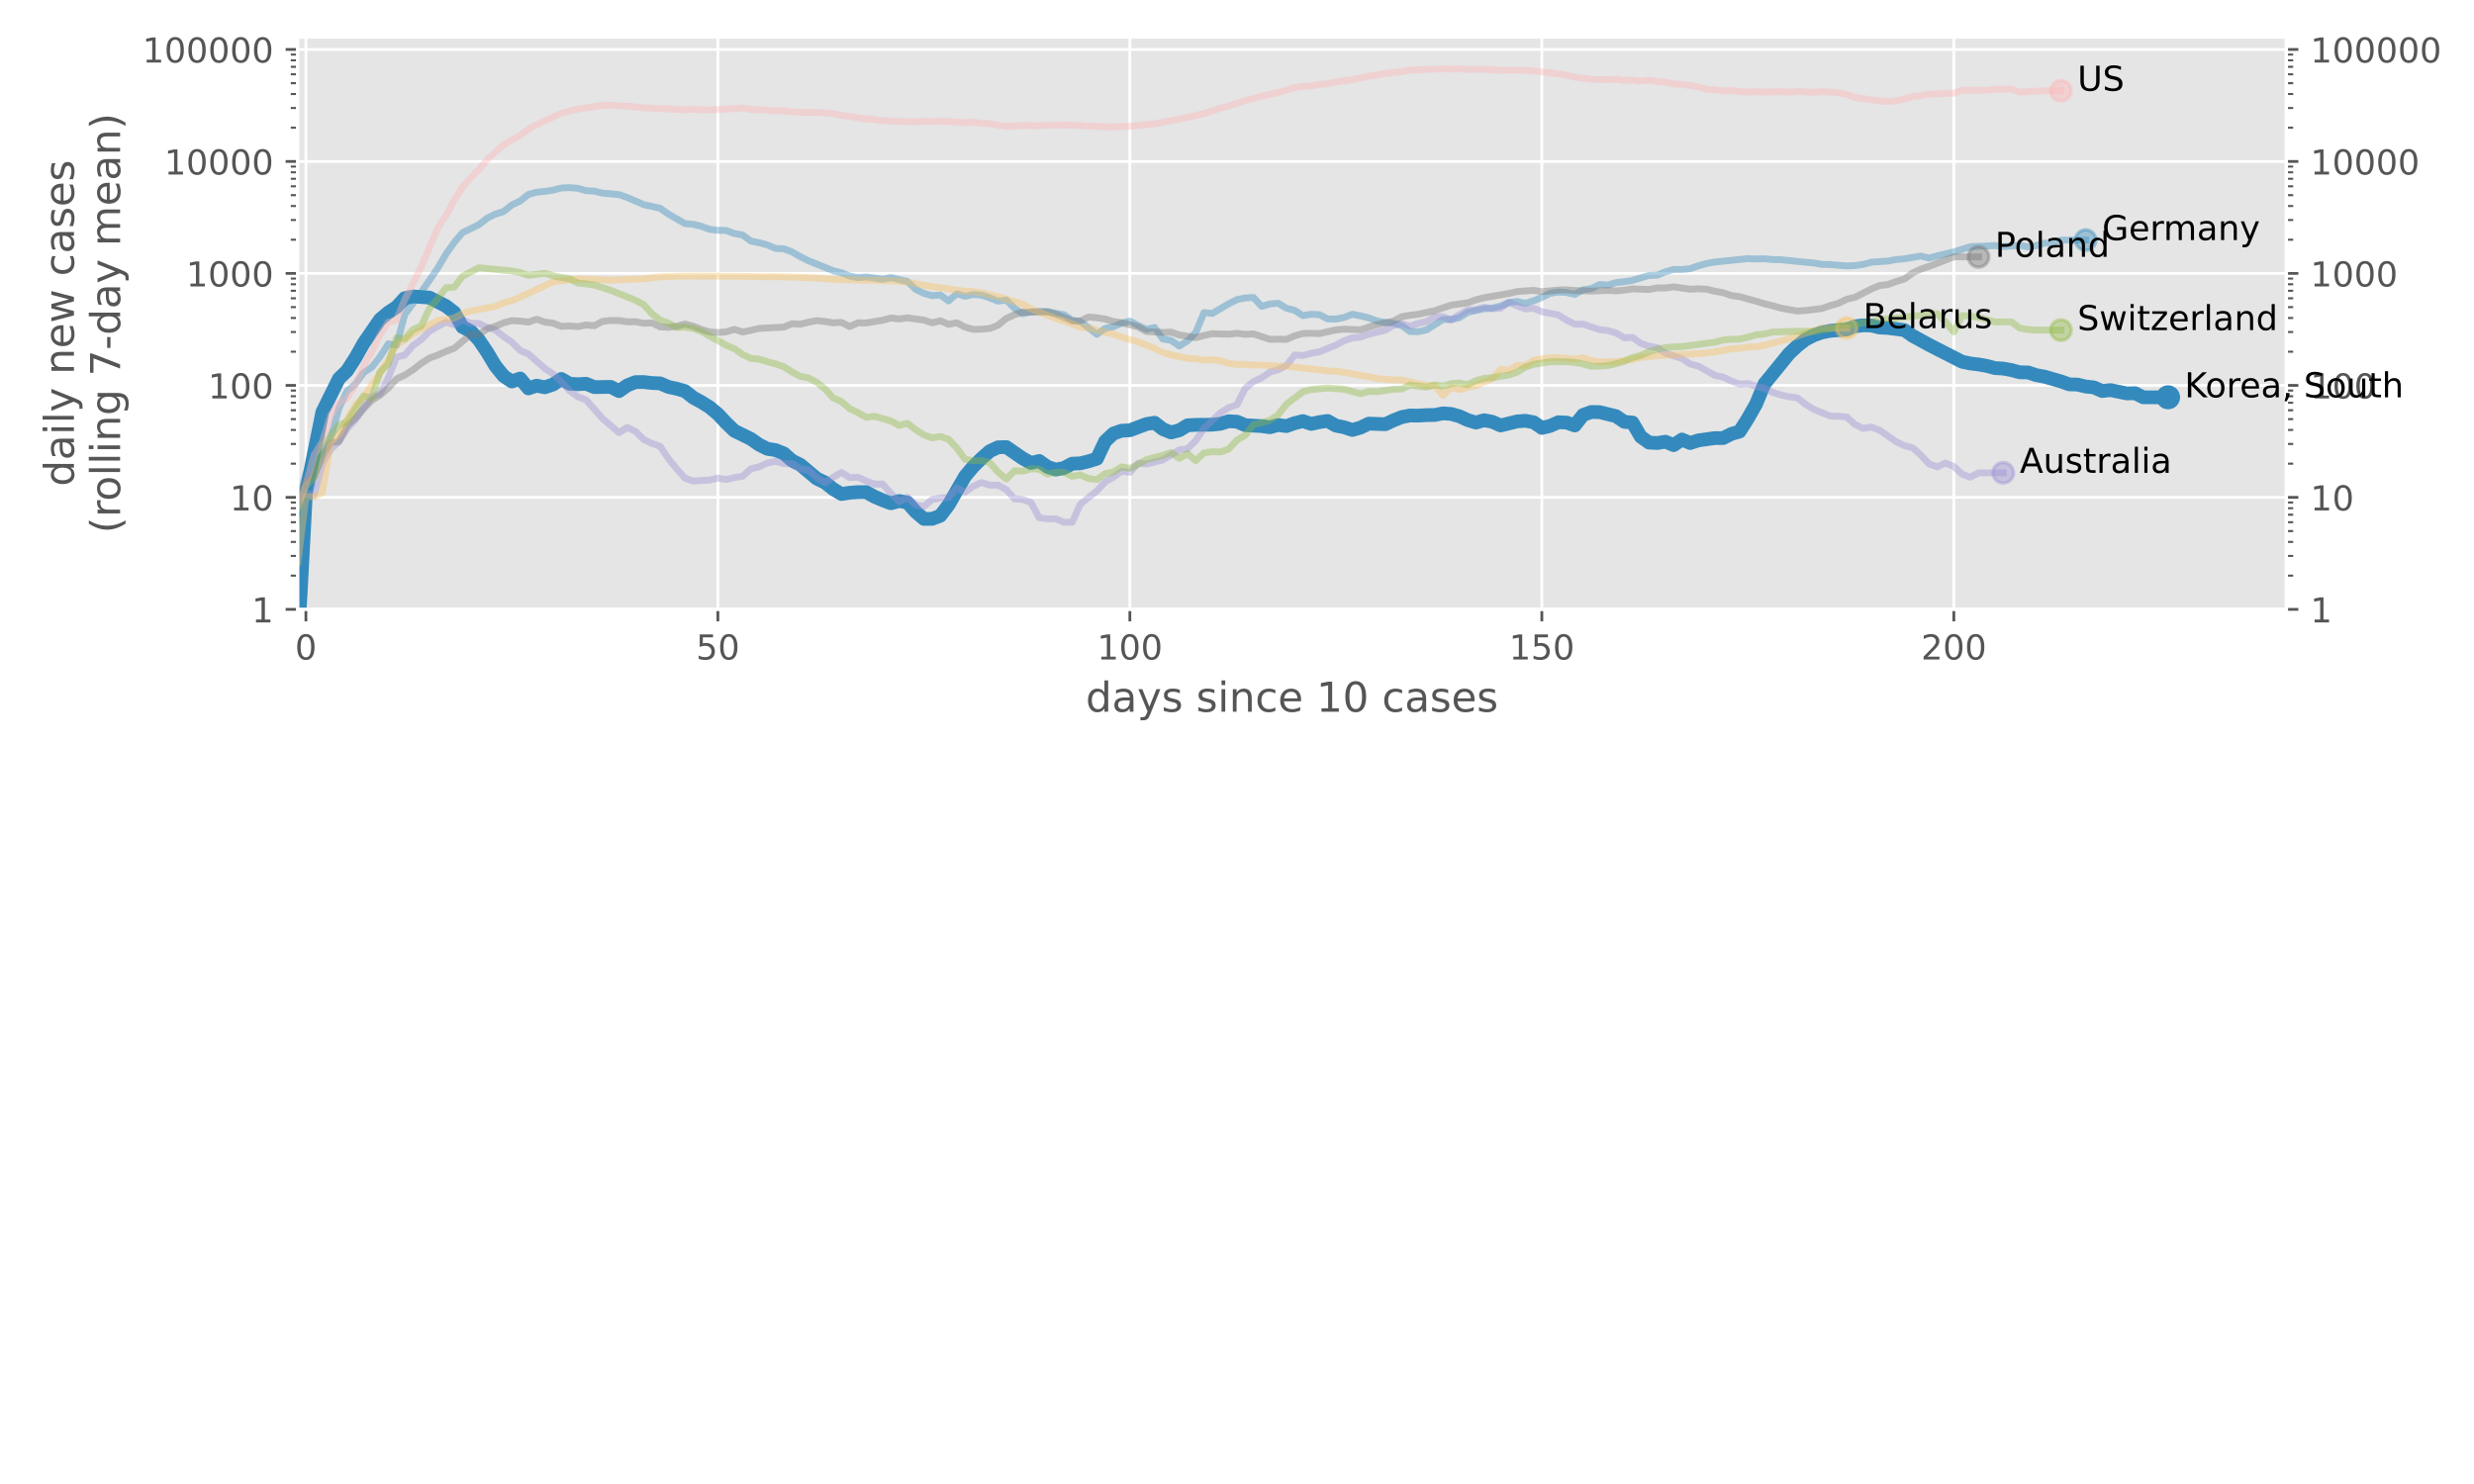<?xml version="1.0" encoding="utf-8" standalone="no"?>
<!DOCTYPE svg PUBLIC "-//W3C//DTD SVG 1.1//EN"
  "http://www.w3.org/Graphics/SVG/1.1/DTD/svg11.dtd">
<!-- Created with matplotlib (https://matplotlib.org/) -->
<svg height="432pt" version="1.1" viewBox="0 0 720 432" width="720pt" xmlns="http://www.w3.org/2000/svg" xmlns:xlink="http://www.w3.org/1999/xlink">
 <defs>
  <style type="text/css">
*{stroke-linecap:butt;stroke-linejoin:round;}
  </style>
 </defs>
 <g id="figure_1">
  <g id="patch_1">
   <path d="M 0 432 
L 720 432 
L 720 0 
L 0 0 
z
" style="fill:#ffffff;"/>
  </g>
  <g id="axes_1">
   <g id="patch_2">
    <path d="M 86.625 177.384 
L 665.375 177.384 
L 665.375 10.768 
L 86.625 10.768 
z
" style="fill:#e5e5e5;"/>
   </g>
   <g id="matplotlib.axis_1">
    <g id="xtick_1">
     <g id="line2d_1">
      <path clip-path="url(#p603982c363)" d="M 89.023 177.384 
L 89.023 10.768 
" style="fill:none;stroke:#ffffff;stroke-linecap:square;stroke-width:0.8;"/>
     </g>
     <g id="line2d_2">
      <defs>
       <path d="M 0 0 
L 0 3.5 
" id="m6a85585a6e" style="stroke:#555555;stroke-width:0.8;"/>
      </defs>
      <g>
       <use style="fill:#555555;stroke:#555555;stroke-width:0.8;" x="89.023" xlink:href="#m6a85585a6e" y="177.384"/>
      </g>
     </g>
     <g id="text_1">
      <!-- 0 -->
      <defs>
       <path d="M 31.781 66.406 
Q 24.172 66.406 20.328 58.906 
Q 16.5 51.422 16.5 36.375 
Q 16.5 21.391 20.328 13.891 
Q 24.172 6.391 31.781 6.391 
Q 39.453 6.391 43.281 13.891 
Q 47.125 21.391 47.125 36.375 
Q 47.125 51.422 43.281 58.906 
Q 39.453 66.406 31.781 66.406 
z
M 31.781 74.219 
Q 44.047 74.219 50.516 64.516 
Q 56.984 54.828 56.984 36.375 
Q 56.984 17.969 50.516 8.266 
Q 44.047 -1.422 31.781 -1.422 
Q 19.531 -1.422 13.062 8.266 
Q 6.594 17.969 6.594 36.375 
Q 6.594 54.828 13.062 64.516 
Q 19.531 74.219 31.781 74.219 
z
" id="DejaVuSans-48"/>
      </defs>
      <g style="fill:#555555;" transform="translate(85.842 191.983)scale(0.1 -0.1)">
       <use xlink:href="#DejaVuSans-48"/>
      </g>
     </g>
    </g>
    <g id="xtick_2">
     <g id="line2d_3">
      <path clip-path="url(#p603982c363)" d="M 208.921 177.384 
L 208.921 10.768 
" style="fill:none;stroke:#ffffff;stroke-linecap:square;stroke-width:0.8;"/>
     </g>
     <g id="line2d_4">
      <g>
       <use style="fill:#555555;stroke:#555555;stroke-width:0.8;" x="208.921" xlink:href="#m6a85585a6e" y="177.384"/>
      </g>
     </g>
     <g id="text_2">
      <!-- 50 -->
      <defs>
       <path d="M 10.797 72.906 
L 49.516 72.906 
L 49.516 64.594 
L 19.828 64.594 
L 19.828 46.734 
Q 21.969 47.469 24.109 47.828 
Q 26.266 48.188 28.422 48.188 
Q 40.625 48.188 47.75 41.5 
Q 54.891 34.812 54.891 23.391 
Q 54.891 11.625 47.562 5.094 
Q 40.234 -1.422 26.906 -1.422 
Q 22.312 -1.422 17.547 -0.641 
Q 12.797 0.141 7.719 1.703 
L 7.719 11.625 
Q 12.109 9.234 16.797 8.062 
Q 21.484 6.891 26.703 6.891 
Q 35.156 6.891 40.078 11.328 
Q 45.016 15.766 45.016 23.391 
Q 45.016 31 40.078 35.438 
Q 35.156 39.891 26.703 39.891 
Q 22.75 39.891 18.812 39.016 
Q 14.891 38.141 10.797 36.281 
z
" id="DejaVuSans-53"/>
      </defs>
      <g style="fill:#555555;" transform="translate(202.559 191.983)scale(0.1 -0.1)">
       <use xlink:href="#DejaVuSans-53"/>
       <use x="63.623" xlink:href="#DejaVuSans-48"/>
      </g>
     </g>
    </g>
    <g id="xtick_3">
     <g id="line2d_5">
      <path clip-path="url(#p603982c363)" d="M 328.82 177.384 
L 328.82 10.768 
" style="fill:none;stroke:#ffffff;stroke-linecap:square;stroke-width:0.8;"/>
     </g>
     <g id="line2d_6">
      <g>
       <use style="fill:#555555;stroke:#555555;stroke-width:0.8;" x="328.82" xlink:href="#m6a85585a6e" y="177.384"/>
      </g>
     </g>
     <g id="text_3">
      <!-- 100 -->
      <defs>
       <path d="M 12.406 8.297 
L 28.516 8.297 
L 28.516 63.922 
L 10.984 60.406 
L 10.984 69.391 
L 28.422 72.906 
L 38.281 72.906 
L 38.281 8.297 
L 54.391 8.297 
L 54.391 0 
L 12.406 0 
z
" id="DejaVuSans-49"/>
      </defs>
      <g style="fill:#555555;" transform="translate(319.276 191.983)scale(0.1 -0.1)">
       <use xlink:href="#DejaVuSans-49"/>
       <use x="63.623" xlink:href="#DejaVuSans-48"/>
       <use x="127.246" xlink:href="#DejaVuSans-48"/>
      </g>
     </g>
    </g>
    <g id="xtick_4">
     <g id="line2d_7">
      <path clip-path="url(#p603982c363)" d="M 448.718 177.384 
L 448.718 10.768 
" style="fill:none;stroke:#ffffff;stroke-linecap:square;stroke-width:0.8;"/>
     </g>
     <g id="line2d_8">
      <g>
       <use style="fill:#555555;stroke:#555555;stroke-width:0.8;" x="448.718" xlink:href="#m6a85585a6e" y="177.384"/>
      </g>
     </g>
     <g id="text_4">
      <!-- 150 -->
      <g style="fill:#555555;" transform="translate(439.175 191.983)scale(0.1 -0.1)">
       <use xlink:href="#DejaVuSans-49"/>
       <use x="63.623" xlink:href="#DejaVuSans-53"/>
       <use x="127.246" xlink:href="#DejaVuSans-48"/>
      </g>
     </g>
    </g>
    <g id="xtick_5">
     <g id="line2d_9">
      <path clip-path="url(#p603982c363)" d="M 568.617 177.384 
L 568.617 10.768 
" style="fill:none;stroke:#ffffff;stroke-linecap:square;stroke-width:0.8;"/>
     </g>
     <g id="line2d_10">
      <g>
       <use style="fill:#555555;stroke:#555555;stroke-width:0.8;" x="568.617" xlink:href="#m6a85585a6e" y="177.384"/>
      </g>
     </g>
     <g id="text_5">
      <!-- 200 -->
      <defs>
       <path d="M 19.188 8.297 
L 53.609 8.297 
L 53.609 0 
L 7.328 0 
L 7.328 8.297 
Q 12.938 14.109 22.625 23.891 
Q 32.328 33.688 34.812 36.531 
Q 39.547 41.844 41.422 45.531 
Q 43.312 49.219 43.312 52.781 
Q 43.312 58.594 39.234 62.25 
Q 35.156 65.922 28.609 65.922 
Q 23.969 65.922 18.812 64.312 
Q 13.672 62.703 7.812 59.422 
L 7.812 69.391 
Q 13.766 71.781 18.938 73 
Q 24.125 74.219 28.422 74.219 
Q 39.75 74.219 46.484 68.547 
Q 53.219 62.891 53.219 53.422 
Q 53.219 48.922 51.531 44.891 
Q 49.859 40.875 45.406 35.406 
Q 44.188 33.984 37.641 27.219 
Q 31.109 20.453 19.188 8.297 
z
" id="DejaVuSans-50"/>
      </defs>
      <g style="fill:#555555;" transform="translate(559.073 191.983)scale(0.1 -0.1)">
       <use xlink:href="#DejaVuSans-50"/>
       <use x="63.623" xlink:href="#DejaVuSans-48"/>
       <use x="127.246" xlink:href="#DejaVuSans-48"/>
      </g>
     </g>
    </g>
    <g id="text_6">
     <!-- days since 10 cases -->
     <defs>
      <path d="M 45.406 46.391 
L 45.406 75.984 
L 54.391 75.984 
L 54.391 0 
L 45.406 0 
L 45.406 8.203 
Q 42.578 3.328 38.25 0.953 
Q 33.938 -1.422 27.875 -1.422 
Q 17.969 -1.422 11.734 6.484 
Q 5.516 14.406 5.516 27.297 
Q 5.516 40.188 11.734 48.094 
Q 17.969 56 27.875 56 
Q 33.938 56 38.25 53.625 
Q 42.578 51.266 45.406 46.391 
z
M 14.797 27.297 
Q 14.797 17.391 18.875 11.75 
Q 22.953 6.109 30.078 6.109 
Q 37.203 6.109 41.297 11.75 
Q 45.406 17.391 45.406 27.297 
Q 45.406 37.203 41.297 42.844 
Q 37.203 48.484 30.078 48.484 
Q 22.953 48.484 18.875 42.844 
Q 14.797 37.203 14.797 27.297 
z
" id="DejaVuSans-100"/>
      <path d="M 34.281 27.484 
Q 23.391 27.484 19.188 25 
Q 14.984 22.516 14.984 16.5 
Q 14.984 11.719 18.141 8.906 
Q 21.297 6.109 26.703 6.109 
Q 34.188 6.109 38.703 11.406 
Q 43.219 16.703 43.219 25.484 
L 43.219 27.484 
z
M 52.203 31.203 
L 52.203 0 
L 43.219 0 
L 43.219 8.297 
Q 40.141 3.328 35.547 0.953 
Q 30.953 -1.422 24.312 -1.422 
Q 15.922 -1.422 10.953 3.297 
Q 6 8.016 6 15.922 
Q 6 25.141 12.172 29.828 
Q 18.359 34.516 30.609 34.516 
L 43.219 34.516 
L 43.219 35.406 
Q 43.219 41.609 39.141 45 
Q 35.062 48.391 27.688 48.391 
Q 23 48.391 18.547 47.266 
Q 14.109 46.141 10.016 43.891 
L 10.016 52.203 
Q 14.938 54.109 19.578 55.047 
Q 24.219 56 28.609 56 
Q 40.484 56 46.344 49.844 
Q 52.203 43.703 52.203 31.203 
z
" id="DejaVuSans-97"/>
      <path d="M 32.172 -5.078 
Q 28.375 -14.844 24.75 -17.812 
Q 21.141 -20.797 15.094 -20.797 
L 7.906 -20.797 
L 7.906 -13.281 
L 13.188 -13.281 
Q 16.891 -13.281 18.938 -11.516 
Q 21 -9.766 23.484 -3.219 
L 25.094 0.875 
L 2.984 54.688 
L 12.5 54.688 
L 29.594 11.922 
L 46.688 54.688 
L 56.203 54.688 
z
" id="DejaVuSans-121"/>
      <path d="M 44.281 53.078 
L 44.281 44.578 
Q 40.484 46.531 36.375 47.5 
Q 32.281 48.484 27.875 48.484 
Q 21.188 48.484 17.844 46.438 
Q 14.5 44.391 14.5 40.281 
Q 14.5 37.156 16.891 35.375 
Q 19.281 33.594 26.516 31.984 
L 29.594 31.297 
Q 39.156 29.25 43.188 25.516 
Q 47.219 21.781 47.219 15.094 
Q 47.219 7.469 41.188 3.016 
Q 35.156 -1.422 24.609 -1.422 
Q 20.219 -1.422 15.453 -0.562 
Q 10.688 0.297 5.422 2 
L 5.422 11.281 
Q 10.406 8.688 15.234 7.391 
Q 20.062 6.109 24.812 6.109 
Q 31.156 6.109 34.562 8.281 
Q 37.984 10.453 37.984 14.406 
Q 37.984 18.062 35.516 20.016 
Q 33.062 21.969 24.703 23.781 
L 21.578 24.516 
Q 13.234 26.266 9.516 29.906 
Q 5.812 33.547 5.812 39.891 
Q 5.812 47.609 11.281 51.797 
Q 16.75 56 26.812 56 
Q 31.781 56 36.172 55.266 
Q 40.578 54.547 44.281 53.078 
z
" id="DejaVuSans-115"/>
      <path id="DejaVuSans-32"/>
      <path d="M 9.422 54.688 
L 18.406 54.688 
L 18.406 0 
L 9.422 0 
z
M 9.422 75.984 
L 18.406 75.984 
L 18.406 64.594 
L 9.422 64.594 
z
" id="DejaVuSans-105"/>
      <path d="M 54.891 33.016 
L 54.891 0 
L 45.906 0 
L 45.906 32.719 
Q 45.906 40.484 42.875 44.328 
Q 39.844 48.188 33.797 48.188 
Q 26.516 48.188 22.312 43.547 
Q 18.109 38.922 18.109 30.906 
L 18.109 0 
L 9.078 0 
L 9.078 54.688 
L 18.109 54.688 
L 18.109 46.188 
Q 21.344 51.125 25.703 53.562 
Q 30.078 56 35.797 56 
Q 45.219 56 50.047 50.172 
Q 54.891 44.344 54.891 33.016 
z
" id="DejaVuSans-110"/>
      <path d="M 48.781 52.594 
L 48.781 44.188 
Q 44.969 46.297 41.141 47.344 
Q 37.312 48.391 33.406 48.391 
Q 24.656 48.391 19.812 42.844 
Q 14.984 37.312 14.984 27.297 
Q 14.984 17.281 19.812 11.734 
Q 24.656 6.203 33.406 6.203 
Q 37.312 6.203 41.141 7.25 
Q 44.969 8.297 48.781 10.406 
L 48.781 2.094 
Q 45.016 0.344 40.984 -0.531 
Q 36.969 -1.422 32.422 -1.422 
Q 20.062 -1.422 12.781 6.344 
Q 5.516 14.109 5.516 27.297 
Q 5.516 40.672 12.859 48.328 
Q 20.219 56 33.016 56 
Q 37.156 56 41.109 55.141 
Q 45.062 54.297 48.781 52.594 
z
" id="DejaVuSans-99"/>
      <path d="M 56.203 29.594 
L 56.203 25.203 
L 14.891 25.203 
Q 15.484 15.922 20.484 11.062 
Q 25.484 6.203 34.422 6.203 
Q 39.594 6.203 44.453 7.469 
Q 49.312 8.734 54.109 11.281 
L 54.109 2.781 
Q 49.266 0.734 44.188 -0.344 
Q 39.109 -1.422 33.891 -1.422 
Q 20.797 -1.422 13.156 6.188 
Q 5.516 13.812 5.516 26.812 
Q 5.516 40.234 12.766 48.109 
Q 20.016 56 32.328 56 
Q 43.359 56 49.781 48.891 
Q 56.203 41.797 56.203 29.594 
z
M 47.219 32.234 
Q 47.125 39.594 43.094 43.984 
Q 39.062 48.391 32.422 48.391 
Q 24.906 48.391 20.391 44.141 
Q 15.875 39.891 15.188 32.172 
z
" id="DejaVuSans-101"/>
     </defs>
     <g style="fill:#555555;" transform="translate(315.977 207.18)scale(0.12 -0.12)">
      <use xlink:href="#DejaVuSans-100"/>
      <use x="63.477" xlink:href="#DejaVuSans-97"/>
      <use x="124.756" xlink:href="#DejaVuSans-121"/>
      <use x="183.936" xlink:href="#DejaVuSans-115"/>
      <use x="236.035" xlink:href="#DejaVuSans-32"/>
      <use x="267.822" xlink:href="#DejaVuSans-115"/>
      <use x="319.922" xlink:href="#DejaVuSans-105"/>
      <use x="347.705" xlink:href="#DejaVuSans-110"/>
      <use x="411.084" xlink:href="#DejaVuSans-99"/>
      <use x="466.064" xlink:href="#DejaVuSans-101"/>
      <use x="527.588" xlink:href="#DejaVuSans-32"/>
      <use x="559.375" xlink:href="#DejaVuSans-49"/>
      <use x="622.998" xlink:href="#DejaVuSans-48"/>
      <use x="686.621" xlink:href="#DejaVuSans-32"/>
      <use x="718.408" xlink:href="#DejaVuSans-99"/>
      <use x="773.389" xlink:href="#DejaVuSans-97"/>
      <use x="834.668" xlink:href="#DejaVuSans-115"/>
      <use x="886.768" xlink:href="#DejaVuSans-101"/>
      <use x="948.291" xlink:href="#DejaVuSans-115"/>
     </g>
    </g>
   </g>
   <g id="matplotlib.axis_2">
    <g id="ytick_1">
     <g id="line2d_11">
      <path clip-path="url(#p603982c363)" d="M 86.625 177.384 
L 665.375 177.384 
" style="fill:none;stroke:#ffffff;stroke-linecap:square;stroke-width:0.8;"/>
     </g>
     <g id="line2d_12">
      <defs>
       <path d="M 0 0 
L -3.5 0 
" id="m1a40089c4d" style="stroke:#555555;stroke-width:0.8;"/>
      </defs>
      <g>
       <use style="fill:#555555;stroke:#555555;stroke-width:0.8;" x="86.625" xlink:href="#m1a40089c4d" y="177.384"/>
      </g>
     </g>
     <g id="line2d_13">
      <defs>
       <path d="M 0 0 
L 3.5 0 
" id="m15fdba969e" style="stroke:#555555;stroke-width:0.8;"/>
      </defs>
      <g>
       <use style="fill:#555555;stroke:#555555;stroke-width:0.8;" x="665.375" xlink:href="#m15fdba969e" y="177.384"/>
      </g>
     </g>
     <g id="text_7">
      <!-- 1 -->
      <g style="fill:#555555;" transform="translate(73.263 181.183)scale(0.1 -0.1)">
       <use xlink:href="#DejaVuSans-49"/>
      </g>
     </g>
     <g id="text_8">
      <!-- 1 -->
      <g style="fill:#555555;" transform="translate(672.375 181.183)scale(0.1 -0.1)">
       <use xlink:href="#DejaVuSans-49"/>
      </g>
     </g>
    </g>
    <g id="ytick_2">
     <g id="line2d_14">
      <path clip-path="url(#p603982c363)" d="M 86.625 144.787 
L 665.375 144.787 
" style="fill:none;stroke:#ffffff;stroke-linecap:square;stroke-width:0.8;"/>
     </g>
     <g id="line2d_15">
      <g>
       <use style="fill:#555555;stroke:#555555;stroke-width:0.8;" x="86.625" xlink:href="#m1a40089c4d" y="144.787"/>
      </g>
     </g>
     <g id="line2d_16">
      <g>
       <use style="fill:#555555;stroke:#555555;stroke-width:0.8;" x="665.375" xlink:href="#m15fdba969e" y="144.787"/>
      </g>
     </g>
     <g id="text_9">
      <!-- 10 -->
      <g style="fill:#555555;" transform="translate(66.9 148.587)scale(0.1 -0.1)">
       <use xlink:href="#DejaVuSans-49"/>
       <use x="63.623" xlink:href="#DejaVuSans-48"/>
      </g>
     </g>
     <g id="text_10">
      <!-- 10 -->
      <g style="fill:#555555;" transform="translate(672.375 148.587)scale(0.1 -0.1)">
       <use xlink:href="#DejaVuSans-49"/>
       <use x="63.623" xlink:href="#DejaVuSans-48"/>
      </g>
     </g>
    </g>
    <g id="ytick_3">
     <g id="line2d_17">
      <path clip-path="url(#p603982c363)" d="M 86.625 112.191 
L 665.375 112.191 
" style="fill:none;stroke:#ffffff;stroke-linecap:square;stroke-width:0.8;"/>
     </g>
     <g id="line2d_18">
      <g>
       <use style="fill:#555555;stroke:#555555;stroke-width:0.8;" x="86.625" xlink:href="#m1a40089c4d" y="112.191"/>
      </g>
     </g>
     <g id="line2d_19">
      <g>
       <use style="fill:#555555;stroke:#555555;stroke-width:0.8;" x="665.375" xlink:href="#m15fdba969e" y="112.191"/>
      </g>
     </g>
     <g id="text_11">
      <!-- 100 -->
      <g style="fill:#555555;" transform="translate(60.538 115.99)scale(0.1 -0.1)">
       <use xlink:href="#DejaVuSans-49"/>
       <use x="63.623" xlink:href="#DejaVuSans-48"/>
       <use x="127.246" xlink:href="#DejaVuSans-48"/>
      </g>
     </g>
     <g id="text_12">
      <!-- 100 -->
      <g style="fill:#555555;" transform="translate(672.375 115.99)scale(0.1 -0.1)">
       <use xlink:href="#DejaVuSans-49"/>
       <use x="63.623" xlink:href="#DejaVuSans-48"/>
       <use x="127.246" xlink:href="#DejaVuSans-48"/>
      </g>
     </g>
    </g>
    <g id="ytick_4">
     <g id="line2d_20">
      <path clip-path="url(#p603982c363)" d="M 86.625 79.594 
L 665.375 79.594 
" style="fill:none;stroke:#ffffff;stroke-linecap:square;stroke-width:0.8;"/>
     </g>
     <g id="line2d_21">
      <g>
       <use style="fill:#555555;stroke:#555555;stroke-width:0.8;" x="86.625" xlink:href="#m1a40089c4d" y="79.594"/>
      </g>
     </g>
     <g id="line2d_22">
      <g>
       <use style="fill:#555555;stroke:#555555;stroke-width:0.8;" x="665.375" xlink:href="#m15fdba969e" y="79.594"/>
      </g>
     </g>
     <g id="text_13">
      <!-- 1000 -->
      <g style="fill:#555555;" transform="translate(54.175 83.393)scale(0.1 -0.1)">
       <use xlink:href="#DejaVuSans-49"/>
       <use x="63.623" xlink:href="#DejaVuSans-48"/>
       <use x="127.246" xlink:href="#DejaVuSans-48"/>
       <use x="190.869" xlink:href="#DejaVuSans-48"/>
      </g>
     </g>
     <g id="text_14">
      <!-- 1000 -->
      <g style="fill:#555555;" transform="translate(672.375 83.393)scale(0.1 -0.1)">
       <use xlink:href="#DejaVuSans-49"/>
       <use x="63.623" xlink:href="#DejaVuSans-48"/>
       <use x="127.246" xlink:href="#DejaVuSans-48"/>
       <use x="190.869" xlink:href="#DejaVuSans-48"/>
      </g>
     </g>
    </g>
    <g id="ytick_5">
     <g id="line2d_23">
      <path clip-path="url(#p603982c363)" d="M 86.625 46.997 
L 665.375 46.997 
" style="fill:none;stroke:#ffffff;stroke-linecap:square;stroke-width:0.8;"/>
     </g>
     <g id="line2d_24">
      <g>
       <use style="fill:#555555;stroke:#555555;stroke-width:0.8;" x="86.625" xlink:href="#m1a40089c4d" y="46.997"/>
      </g>
     </g>
     <g id="line2d_25">
      <g>
       <use style="fill:#555555;stroke:#555555;stroke-width:0.8;" x="665.375" xlink:href="#m15fdba969e" y="46.997"/>
      </g>
     </g>
     <g id="text_15">
      <!-- 10000 -->
      <g style="fill:#555555;" transform="translate(47.812 50.796)scale(0.1 -0.1)">
       <use xlink:href="#DejaVuSans-49"/>
       <use x="63.623" xlink:href="#DejaVuSans-48"/>
       <use x="127.246" xlink:href="#DejaVuSans-48"/>
       <use x="190.869" xlink:href="#DejaVuSans-48"/>
       <use x="254.492" xlink:href="#DejaVuSans-48"/>
      </g>
     </g>
     <g id="text_16">
      <!-- 10000 -->
      <g style="fill:#555555;" transform="translate(672.375 50.796)scale(0.1 -0.1)">
       <use xlink:href="#DejaVuSans-49"/>
       <use x="63.623" xlink:href="#DejaVuSans-48"/>
       <use x="127.246" xlink:href="#DejaVuSans-48"/>
       <use x="190.869" xlink:href="#DejaVuSans-48"/>
       <use x="254.492" xlink:href="#DejaVuSans-48"/>
      </g>
     </g>
    </g>
    <g id="ytick_6">
     <g id="line2d_26">
      <path clip-path="url(#p603982c363)" d="M 86.625 14.4 
L 665.375 14.4 
" style="fill:none;stroke:#ffffff;stroke-linecap:square;stroke-width:0.8;"/>
     </g>
     <g id="line2d_27">
      <g>
       <use style="fill:#555555;stroke:#555555;stroke-width:0.8;" x="86.625" xlink:href="#m1a40089c4d" y="14.4"/>
      </g>
     </g>
     <g id="line2d_28">
      <g>
       <use style="fill:#555555;stroke:#555555;stroke-width:0.8;" x="665.375" xlink:href="#m15fdba969e" y="14.4"/>
      </g>
     </g>
     <g id="text_17">
      <!-- 100000 -->
      <g style="fill:#555555;" transform="translate(41.45 18.199)scale(0.1 -0.1)">
       <use xlink:href="#DejaVuSans-49"/>
       <use x="63.623" xlink:href="#DejaVuSans-48"/>
       <use x="127.246" xlink:href="#DejaVuSans-48"/>
       <use x="190.869" xlink:href="#DejaVuSans-48"/>
       <use x="254.492" xlink:href="#DejaVuSans-48"/>
       <use x="318.115" xlink:href="#DejaVuSans-48"/>
      </g>
     </g>
     <g id="text_18">
      <!-- 100000 -->
      <g style="fill:#555555;" transform="translate(672.375 18.199)scale(0.1 -0.1)">
       <use xlink:href="#DejaVuSans-49"/>
       <use x="63.623" xlink:href="#DejaVuSans-48"/>
       <use x="127.246" xlink:href="#DejaVuSans-48"/>
       <use x="190.869" xlink:href="#DejaVuSans-48"/>
       <use x="254.492" xlink:href="#DejaVuSans-48"/>
       <use x="318.115" xlink:href="#DejaVuSans-48"/>
      </g>
     </g>
    </g>
    <g id="ytick_7">
     <g id="line2d_29">
      <defs>
       <path d="M 0 0 
L -2 0 
" id="m495a6da699" style="stroke:#555555;stroke-width:0.6;"/>
      </defs>
      <g>
       <use style="fill:#555555;stroke:#555555;stroke-width:0.6;" x="86.625" xlink:href="#m495a6da699" y="167.572"/>
      </g>
     </g>
     <g id="line2d_30">
      <defs>
       <path d="M 0 0 
L 2 0 
" id="m3aef1556a8" style="stroke:#555555;stroke-width:0.6;"/>
      </defs>
      <g>
       <use style="fill:#555555;stroke:#555555;stroke-width:0.6;" x="665.375" xlink:href="#m3aef1556a8" y="167.572"/>
      </g>
     </g>
    </g>
    <g id="ytick_8">
     <g id="line2d_31">
      <g>
       <use style="fill:#555555;stroke:#555555;stroke-width:0.6;" x="86.625" xlink:href="#m495a6da699" y="161.832"/>
      </g>
     </g>
     <g id="line2d_32">
      <g>
       <use style="fill:#555555;stroke:#555555;stroke-width:0.6;" x="665.375" xlink:href="#m3aef1556a8" y="161.832"/>
      </g>
     </g>
    </g>
    <g id="ytick_9">
     <g id="line2d_33">
      <g>
       <use style="fill:#555555;stroke:#555555;stroke-width:0.6;" x="86.625" xlink:href="#m495a6da699" y="157.759"/>
      </g>
     </g>
     <g id="line2d_34">
      <g>
       <use style="fill:#555555;stroke:#555555;stroke-width:0.6;" x="665.375" xlink:href="#m3aef1556a8" y="157.759"/>
      </g>
     </g>
    </g>
    <g id="ytick_10">
     <g id="line2d_35">
      <g>
       <use style="fill:#555555;stroke:#555555;stroke-width:0.6;" x="86.625" xlink:href="#m495a6da699" y="154.6"/>
      </g>
     </g>
     <g id="line2d_36">
      <g>
       <use style="fill:#555555;stroke:#555555;stroke-width:0.6;" x="665.375" xlink:href="#m3aef1556a8" y="154.6"/>
      </g>
     </g>
    </g>
    <g id="ytick_11">
     <g id="line2d_37">
      <g>
       <use style="fill:#555555;stroke:#555555;stroke-width:0.6;" x="86.625" xlink:href="#m495a6da699" y="152.019"/>
      </g>
     </g>
     <g id="line2d_38">
      <g>
       <use style="fill:#555555;stroke:#555555;stroke-width:0.6;" x="665.375" xlink:href="#m3aef1556a8" y="152.019"/>
      </g>
     </g>
    </g>
    <g id="ytick_12">
     <g id="line2d_39">
      <g>
       <use style="fill:#555555;stroke:#555555;stroke-width:0.6;" x="86.625" xlink:href="#m495a6da699" y="149.837"/>
      </g>
     </g>
     <g id="line2d_40">
      <g>
       <use style="fill:#555555;stroke:#555555;stroke-width:0.6;" x="665.375" xlink:href="#m3aef1556a8" y="149.837"/>
      </g>
     </g>
    </g>
    <g id="ytick_13">
     <g id="line2d_41">
      <g>
       <use style="fill:#555555;stroke:#555555;stroke-width:0.6;" x="86.625" xlink:href="#m495a6da699" y="147.946"/>
      </g>
     </g>
     <g id="line2d_42">
      <g>
       <use style="fill:#555555;stroke:#555555;stroke-width:0.6;" x="665.375" xlink:href="#m3aef1556a8" y="147.946"/>
      </g>
     </g>
    </g>
    <g id="ytick_14">
     <g id="line2d_43">
      <g>
       <use style="fill:#555555;stroke:#555555;stroke-width:0.6;" x="86.625" xlink:href="#m495a6da699" y="146.279"/>
      </g>
     </g>
     <g id="line2d_44">
      <g>
       <use style="fill:#555555;stroke:#555555;stroke-width:0.6;" x="665.375" xlink:href="#m3aef1556a8" y="146.279"/>
      </g>
     </g>
    </g>
    <g id="ytick_15">
     <g id="line2d_45">
      <g>
       <use style="fill:#555555;stroke:#555555;stroke-width:0.6;" x="86.625" xlink:href="#m495a6da699" y="134.975"/>
      </g>
     </g>
     <g id="line2d_46">
      <g>
       <use style="fill:#555555;stroke:#555555;stroke-width:0.6;" x="665.375" xlink:href="#m3aef1556a8" y="134.975"/>
      </g>
     </g>
    </g>
    <g id="ytick_16">
     <g id="line2d_47">
      <g>
       <use style="fill:#555555;stroke:#555555;stroke-width:0.6;" x="86.625" xlink:href="#m495a6da699" y="129.235"/>
      </g>
     </g>
     <g id="line2d_48">
      <g>
       <use style="fill:#555555;stroke:#555555;stroke-width:0.6;" x="665.375" xlink:href="#m3aef1556a8" y="129.235"/>
      </g>
     </g>
    </g>
    <g id="ytick_17">
     <g id="line2d_49">
      <g>
       <use style="fill:#555555;stroke:#555555;stroke-width:0.6;" x="86.625" xlink:href="#m495a6da699" y="125.162"/>
      </g>
     </g>
     <g id="line2d_50">
      <g>
       <use style="fill:#555555;stroke:#555555;stroke-width:0.6;" x="665.375" xlink:href="#m3aef1556a8" y="125.162"/>
      </g>
     </g>
    </g>
    <g id="ytick_18">
     <g id="line2d_51">
      <g>
       <use style="fill:#555555;stroke:#555555;stroke-width:0.6;" x="86.625" xlink:href="#m495a6da699" y="122.003"/>
      </g>
     </g>
     <g id="line2d_52">
      <g>
       <use style="fill:#555555;stroke:#555555;stroke-width:0.6;" x="665.375" xlink:href="#m3aef1556a8" y="122.003"/>
      </g>
     </g>
    </g>
    <g id="ytick_19">
     <g id="line2d_53">
      <g>
       <use style="fill:#555555;stroke:#555555;stroke-width:0.6;" x="86.625" xlink:href="#m495a6da699" y="119.422"/>
      </g>
     </g>
     <g id="line2d_54">
      <g>
       <use style="fill:#555555;stroke:#555555;stroke-width:0.6;" x="665.375" xlink:href="#m3aef1556a8" y="119.422"/>
      </g>
     </g>
    </g>
    <g id="ytick_20">
     <g id="line2d_55">
      <g>
       <use style="fill:#555555;stroke:#555555;stroke-width:0.6;" x="86.625" xlink:href="#m495a6da699" y="117.24"/>
      </g>
     </g>
     <g id="line2d_56">
      <g>
       <use style="fill:#555555;stroke:#555555;stroke-width:0.6;" x="665.375" xlink:href="#m3aef1556a8" y="117.24"/>
      </g>
     </g>
    </g>
    <g id="ytick_21">
     <g id="line2d_57">
      <g>
       <use style="fill:#555555;stroke:#555555;stroke-width:0.6;" x="86.625" xlink:href="#m495a6da699" y="115.35"/>
      </g>
     </g>
     <g id="line2d_58">
      <g>
       <use style="fill:#555555;stroke:#555555;stroke-width:0.6;" x="665.375" xlink:href="#m3aef1556a8" y="115.35"/>
      </g>
     </g>
    </g>
    <g id="ytick_22">
     <g id="line2d_59">
      <g>
       <use style="fill:#555555;stroke:#555555;stroke-width:0.6;" x="86.625" xlink:href="#m495a6da699" y="113.682"/>
      </g>
     </g>
     <g id="line2d_60">
      <g>
       <use style="fill:#555555;stroke:#555555;stroke-width:0.6;" x="665.375" xlink:href="#m3aef1556a8" y="113.682"/>
      </g>
     </g>
    </g>
    <g id="ytick_23">
     <g id="line2d_61">
      <g>
       <use style="fill:#555555;stroke:#555555;stroke-width:0.6;" x="86.625" xlink:href="#m495a6da699" y="102.378"/>
      </g>
     </g>
     <g id="line2d_62">
      <g>
       <use style="fill:#555555;stroke:#555555;stroke-width:0.6;" x="665.375" xlink:href="#m3aef1556a8" y="102.378"/>
      </g>
     </g>
    </g>
    <g id="ytick_24">
     <g id="line2d_63">
      <g>
       <use style="fill:#555555;stroke:#555555;stroke-width:0.6;" x="86.625" xlink:href="#m495a6da699" y="96.638"/>
      </g>
     </g>
     <g id="line2d_64">
      <g>
       <use style="fill:#555555;stroke:#555555;stroke-width:0.6;" x="665.375" xlink:href="#m3aef1556a8" y="96.638"/>
      </g>
     </g>
    </g>
    <g id="ytick_25">
     <g id="line2d_65">
      <g>
       <use style="fill:#555555;stroke:#555555;stroke-width:0.6;" x="86.625" xlink:href="#m495a6da699" y="92.565"/>
      </g>
     </g>
     <g id="line2d_66">
      <g>
       <use style="fill:#555555;stroke:#555555;stroke-width:0.6;" x="665.375" xlink:href="#m3aef1556a8" y="92.565"/>
      </g>
     </g>
    </g>
    <g id="ytick_26">
     <g id="line2d_67">
      <g>
       <use style="fill:#555555;stroke:#555555;stroke-width:0.6;" x="86.625" xlink:href="#m495a6da699" y="89.406"/>
      </g>
     </g>
     <g id="line2d_68">
      <g>
       <use style="fill:#555555;stroke:#555555;stroke-width:0.6;" x="665.375" xlink:href="#m3aef1556a8" y="89.406"/>
      </g>
     </g>
    </g>
    <g id="ytick_27">
     <g id="line2d_69">
      <g>
       <use style="fill:#555555;stroke:#555555;stroke-width:0.6;" x="86.625" xlink:href="#m495a6da699" y="86.825"/>
      </g>
     </g>
     <g id="line2d_70">
      <g>
       <use style="fill:#555555;stroke:#555555;stroke-width:0.6;" x="665.375" xlink:href="#m3aef1556a8" y="86.825"/>
      </g>
     </g>
    </g>
    <g id="ytick_28">
     <g id="line2d_71">
      <g>
       <use style="fill:#555555;stroke:#555555;stroke-width:0.6;" x="86.625" xlink:href="#m495a6da699" y="84.643"/>
      </g>
     </g>
     <g id="line2d_72">
      <g>
       <use style="fill:#555555;stroke:#555555;stroke-width:0.6;" x="665.375" xlink:href="#m3aef1556a8" y="84.643"/>
      </g>
     </g>
    </g>
    <g id="ytick_29">
     <g id="line2d_73">
      <g>
       <use style="fill:#555555;stroke:#555555;stroke-width:0.6;" x="86.625" xlink:href="#m495a6da699" y="82.753"/>
      </g>
     </g>
     <g id="line2d_74">
      <g>
       <use style="fill:#555555;stroke:#555555;stroke-width:0.6;" x="665.375" xlink:href="#m3aef1556a8" y="82.753"/>
      </g>
     </g>
    </g>
    <g id="ytick_30">
     <g id="line2d_75">
      <g>
       <use style="fill:#555555;stroke:#555555;stroke-width:0.6;" x="86.625" xlink:href="#m495a6da699" y="81.085"/>
      </g>
     </g>
     <g id="line2d_76">
      <g>
       <use style="fill:#555555;stroke:#555555;stroke-width:0.6;" x="665.375" xlink:href="#m3aef1556a8" y="81.085"/>
      </g>
     </g>
    </g>
    <g id="ytick_31">
     <g id="line2d_77">
      <g>
       <use style="fill:#555555;stroke:#555555;stroke-width:0.6;" x="86.625" xlink:href="#m495a6da699" y="69.781"/>
      </g>
     </g>
     <g id="line2d_78">
      <g>
       <use style="fill:#555555;stroke:#555555;stroke-width:0.6;" x="665.375" xlink:href="#m3aef1556a8" y="69.781"/>
      </g>
     </g>
    </g>
    <g id="ytick_32">
     <g id="line2d_79">
      <g>
       <use style="fill:#555555;stroke:#555555;stroke-width:0.6;" x="86.625" xlink:href="#m495a6da699" y="64.041"/>
      </g>
     </g>
     <g id="line2d_80">
      <g>
       <use style="fill:#555555;stroke:#555555;stroke-width:0.6;" x="665.375" xlink:href="#m3aef1556a8" y="64.041"/>
      </g>
     </g>
    </g>
    <g id="ytick_33">
     <g id="line2d_81">
      <g>
       <use style="fill:#555555;stroke:#555555;stroke-width:0.6;" x="86.625" xlink:href="#m495a6da699" y="59.969"/>
      </g>
     </g>
     <g id="line2d_82">
      <g>
       <use style="fill:#555555;stroke:#555555;stroke-width:0.6;" x="665.375" xlink:href="#m3aef1556a8" y="59.969"/>
      </g>
     </g>
    </g>
    <g id="ytick_34">
     <g id="line2d_83">
      <g>
       <use style="fill:#555555;stroke:#555555;stroke-width:0.6;" x="86.625" xlink:href="#m495a6da699" y="56.81"/>
      </g>
     </g>
     <g id="line2d_84">
      <g>
       <use style="fill:#555555;stroke:#555555;stroke-width:0.6;" x="665.375" xlink:href="#m3aef1556a8" y="56.81"/>
      </g>
     </g>
    </g>
    <g id="ytick_35">
     <g id="line2d_85">
      <g>
       <use style="fill:#555555;stroke:#555555;stroke-width:0.6;" x="86.625" xlink:href="#m495a6da699" y="54.229"/>
      </g>
     </g>
     <g id="line2d_86">
      <g>
       <use style="fill:#555555;stroke:#555555;stroke-width:0.6;" x="665.375" xlink:href="#m3aef1556a8" y="54.229"/>
      </g>
     </g>
    </g>
    <g id="ytick_36">
     <g id="line2d_87">
      <g>
       <use style="fill:#555555;stroke:#555555;stroke-width:0.6;" x="86.625" xlink:href="#m495a6da699" y="52.046"/>
      </g>
     </g>
     <g id="line2d_88">
      <g>
       <use style="fill:#555555;stroke:#555555;stroke-width:0.6;" x="665.375" xlink:href="#m3aef1556a8" y="52.046"/>
      </g>
     </g>
    </g>
    <g id="ytick_37">
     <g id="line2d_89">
      <g>
       <use style="fill:#555555;stroke:#555555;stroke-width:0.6;" x="86.625" xlink:href="#m495a6da699" y="50.156"/>
      </g>
     </g>
     <g id="line2d_90">
      <g>
       <use style="fill:#555555;stroke:#555555;stroke-width:0.6;" x="665.375" xlink:href="#m3aef1556a8" y="50.156"/>
      </g>
     </g>
    </g>
    <g id="ytick_38">
     <g id="line2d_91">
      <g>
       <use style="fill:#555555;stroke:#555555;stroke-width:0.6;" x="86.625" xlink:href="#m495a6da699" y="48.489"/>
      </g>
     </g>
     <g id="line2d_92">
      <g>
       <use style="fill:#555555;stroke:#555555;stroke-width:0.6;" x="665.375" xlink:href="#m3aef1556a8" y="48.489"/>
      </g>
     </g>
    </g>
    <g id="ytick_39">
     <g id="line2d_93">
      <g>
       <use style="fill:#555555;stroke:#555555;stroke-width:0.6;" x="86.625" xlink:href="#m495a6da699" y="37.184"/>
      </g>
     </g>
     <g id="line2d_94">
      <g>
       <use style="fill:#555555;stroke:#555555;stroke-width:0.6;" x="665.375" xlink:href="#m3aef1556a8" y="37.184"/>
      </g>
     </g>
    </g>
    <g id="ytick_40">
     <g id="line2d_95">
      <g>
       <use style="fill:#555555;stroke:#555555;stroke-width:0.6;" x="86.625" xlink:href="#m495a6da699" y="31.444"/>
      </g>
     </g>
     <g id="line2d_96">
      <g>
       <use style="fill:#555555;stroke:#555555;stroke-width:0.6;" x="665.375" xlink:href="#m3aef1556a8" y="31.444"/>
      </g>
     </g>
    </g>
    <g id="ytick_41">
     <g id="line2d_97">
      <g>
       <use style="fill:#555555;stroke:#555555;stroke-width:0.6;" x="86.625" xlink:href="#m495a6da699" y="27.372"/>
      </g>
     </g>
     <g id="line2d_98">
      <g>
       <use style="fill:#555555;stroke:#555555;stroke-width:0.6;" x="665.375" xlink:href="#m3aef1556a8" y="27.372"/>
      </g>
     </g>
    </g>
    <g id="ytick_42">
     <g id="line2d_99">
      <g>
       <use style="fill:#555555;stroke:#555555;stroke-width:0.6;" x="86.625" xlink:href="#m495a6da699" y="24.213"/>
      </g>
     </g>
     <g id="line2d_100">
      <g>
       <use style="fill:#555555;stroke:#555555;stroke-width:0.6;" x="665.375" xlink:href="#m3aef1556a8" y="24.213"/>
      </g>
     </g>
    </g>
    <g id="ytick_43">
     <g id="line2d_101">
      <g>
       <use style="fill:#555555;stroke:#555555;stroke-width:0.6;" x="86.625" xlink:href="#m495a6da699" y="21.632"/>
      </g>
     </g>
     <g id="line2d_102">
      <g>
       <use style="fill:#555555;stroke:#555555;stroke-width:0.6;" x="665.375" xlink:href="#m3aef1556a8" y="21.632"/>
      </g>
     </g>
    </g>
    <g id="ytick_44">
     <g id="line2d_103">
      <g>
       <use style="fill:#555555;stroke:#555555;stroke-width:0.6;" x="86.625" xlink:href="#m495a6da699" y="19.45"/>
      </g>
     </g>
     <g id="line2d_104">
      <g>
       <use style="fill:#555555;stroke:#555555;stroke-width:0.6;" x="665.375" xlink:href="#m3aef1556a8" y="19.45"/>
      </g>
     </g>
    </g>
    <g id="ytick_45">
     <g id="line2d_105">
      <g>
       <use style="fill:#555555;stroke:#555555;stroke-width:0.6;" x="86.625" xlink:href="#m495a6da699" y="17.559"/>
      </g>
     </g>
     <g id="line2d_106">
      <g>
       <use style="fill:#555555;stroke:#555555;stroke-width:0.6;" x="665.375" xlink:href="#m3aef1556a8" y="17.559"/>
      </g>
     </g>
    </g>
    <g id="ytick_46">
     <g id="line2d_107">
      <g>
       <use style="fill:#555555;stroke:#555555;stroke-width:0.6;" x="86.625" xlink:href="#m495a6da699" y="15.892"/>
      </g>
     </g>
     <g id="line2d_108">
      <g>
       <use style="fill:#555555;stroke:#555555;stroke-width:0.6;" x="665.375" xlink:href="#m3aef1556a8" y="15.892"/>
      </g>
     </g>
    </g>
    <g id="text_19">
     <!-- daily new cases -->
     <defs>
      <path d="M 9.422 75.984 
L 18.406 75.984 
L 18.406 0 
L 9.422 0 
z
" id="DejaVuSans-108"/>
      <path d="M 4.203 54.688 
L 13.188 54.688 
L 24.422 12.016 
L 35.594 54.688 
L 46.188 54.688 
L 57.422 12.016 
L 68.609 54.688 
L 77.594 54.688 
L 63.281 0 
L 52.688 0 
L 40.922 44.828 
L 29.109 0 
L 18.5 0 
z
" id="DejaVuSans-119"/>
     </defs>
     <g style="fill:#555555;" transform="translate(21.517 141.581)rotate(-90)scale(0.12 -0.12)">
      <use xlink:href="#DejaVuSans-100"/>
      <use x="63.477" xlink:href="#DejaVuSans-97"/>
      <use x="124.756" xlink:href="#DejaVuSans-105"/>
      <use x="152.539" xlink:href="#DejaVuSans-108"/>
      <use x="180.322" xlink:href="#DejaVuSans-121"/>
      <use x="239.502" xlink:href="#DejaVuSans-32"/>
      <use x="271.289" xlink:href="#DejaVuSans-110"/>
      <use x="334.668" xlink:href="#DejaVuSans-101"/>
      <use x="396.191" xlink:href="#DejaVuSans-119"/>
      <use x="477.979" xlink:href="#DejaVuSans-32"/>
      <use x="509.766" xlink:href="#DejaVuSans-99"/>
      <use x="564.746" xlink:href="#DejaVuSans-97"/>
      <use x="626.025" xlink:href="#DejaVuSans-115"/>
      <use x="678.125" xlink:href="#DejaVuSans-101"/>
      <use x="739.648" xlink:href="#DejaVuSans-115"/>
     </g>
     <!-- (rolling 7-day mean) -->
     <defs>
      <path d="M 31 75.875 
Q 24.469 64.656 21.281 53.656 
Q 18.109 42.672 18.109 31.391 
Q 18.109 20.125 21.312 9.062 
Q 24.516 -2 31 -13.188 
L 23.188 -13.188 
Q 15.875 -1.703 12.234 9.375 
Q 8.594 20.453 8.594 31.391 
Q 8.594 42.281 12.203 53.312 
Q 15.828 64.359 23.188 75.875 
z
" id="DejaVuSans-40"/>
      <path d="M 41.109 46.297 
Q 39.594 47.172 37.812 47.578 
Q 36.031 48 33.891 48 
Q 26.266 48 22.188 43.047 
Q 18.109 38.094 18.109 28.812 
L 18.109 0 
L 9.078 0 
L 9.078 54.688 
L 18.109 54.688 
L 18.109 46.188 
Q 20.953 51.172 25.484 53.578 
Q 30.031 56 36.531 56 
Q 37.453 56 38.578 55.875 
Q 39.703 55.766 41.062 55.516 
z
" id="DejaVuSans-114"/>
      <path d="M 30.609 48.391 
Q 23.391 48.391 19.188 42.75 
Q 14.984 37.109 14.984 27.297 
Q 14.984 17.484 19.156 11.844 
Q 23.344 6.203 30.609 6.203 
Q 37.797 6.203 41.984 11.859 
Q 46.188 17.531 46.188 27.297 
Q 46.188 37.016 41.984 42.703 
Q 37.797 48.391 30.609 48.391 
z
M 30.609 56 
Q 42.328 56 49.016 48.375 
Q 55.719 40.766 55.719 27.297 
Q 55.719 13.875 49.016 6.219 
Q 42.328 -1.422 30.609 -1.422 
Q 18.844 -1.422 12.172 6.219 
Q 5.516 13.875 5.516 27.297 
Q 5.516 40.766 12.172 48.375 
Q 18.844 56 30.609 56 
z
" id="DejaVuSans-111"/>
      <path d="M 45.406 27.984 
Q 45.406 37.75 41.375 43.109 
Q 37.359 48.484 30.078 48.484 
Q 22.859 48.484 18.828 43.109 
Q 14.797 37.75 14.797 27.984 
Q 14.797 18.266 18.828 12.891 
Q 22.859 7.516 30.078 7.516 
Q 37.359 7.516 41.375 12.891 
Q 45.406 18.266 45.406 27.984 
z
M 54.391 6.781 
Q 54.391 -7.172 48.188 -13.984 
Q 42 -20.797 29.203 -20.797 
Q 24.469 -20.797 20.266 -20.094 
Q 16.062 -19.391 12.109 -17.922 
L 12.109 -9.188 
Q 16.062 -11.328 19.922 -12.344 
Q 23.781 -13.375 27.781 -13.375 
Q 36.625 -13.375 41.016 -8.766 
Q 45.406 -4.156 45.406 5.172 
L 45.406 9.625 
Q 42.625 4.781 38.281 2.391 
Q 33.938 0 27.875 0 
Q 17.828 0 11.672 7.656 
Q 5.516 15.328 5.516 27.984 
Q 5.516 40.672 11.672 48.328 
Q 17.828 56 27.875 56 
Q 33.938 56 38.281 53.609 
Q 42.625 51.219 45.406 46.391 
L 45.406 54.688 
L 54.391 54.688 
z
" id="DejaVuSans-103"/>
      <path d="M 8.203 72.906 
L 55.078 72.906 
L 55.078 68.703 
L 28.609 0 
L 18.312 0 
L 43.219 64.594 
L 8.203 64.594 
z
" id="DejaVuSans-55"/>
      <path d="M 4.891 31.391 
L 31.203 31.391 
L 31.203 23.391 
L 4.891 23.391 
z
" id="DejaVuSans-45"/>
      <path d="M 52 44.188 
Q 55.375 50.25 60.062 53.125 
Q 64.75 56 71.094 56 
Q 79.641 56 84.281 50.016 
Q 88.922 44.047 88.922 33.016 
L 88.922 0 
L 79.891 0 
L 79.891 32.719 
Q 79.891 40.578 77.094 44.375 
Q 74.312 48.188 68.609 48.188 
Q 61.625 48.188 57.562 43.547 
Q 53.516 38.922 53.516 30.906 
L 53.516 0 
L 44.484 0 
L 44.484 32.719 
Q 44.484 40.625 41.703 44.406 
Q 38.922 48.188 33.109 48.188 
Q 26.219 48.188 22.156 43.531 
Q 18.109 38.875 18.109 30.906 
L 18.109 0 
L 9.078 0 
L 9.078 54.688 
L 18.109 54.688 
L 18.109 46.188 
Q 21.188 51.219 25.484 53.609 
Q 29.781 56 35.688 56 
Q 41.656 56 45.828 52.969 
Q 50 49.953 52 44.188 
z
" id="DejaVuSans-109"/>
      <path d="M 8.016 75.875 
L 15.828 75.875 
Q 23.141 64.359 26.781 53.312 
Q 30.422 42.281 30.422 31.391 
Q 30.422 20.453 26.781 9.375 
Q 23.141 -1.703 15.828 -13.188 
L 8.016 -13.188 
Q 14.5 -2 17.703 9.062 
Q 20.906 20.125 20.906 31.391 
Q 20.906 42.672 17.703 53.656 
Q 14.5 64.656 8.016 75.875 
z
" id="DejaVuSans-41"/>
     </defs>
     <g style="fill:#555555;" transform="translate(34.954 155.222)rotate(-90)scale(0.12 -0.12)">
      <use xlink:href="#DejaVuSans-40"/>
      <use x="39.014" xlink:href="#DejaVuSans-114"/>
      <use x="77.877" xlink:href="#DejaVuSans-111"/>
      <use x="139.059" xlink:href="#DejaVuSans-108"/>
      <use x="166.842" xlink:href="#DejaVuSans-108"/>
      <use x="194.625" xlink:href="#DejaVuSans-105"/>
      <use x="222.408" xlink:href="#DejaVuSans-110"/>
      <use x="285.787" xlink:href="#DejaVuSans-103"/>
      <use x="349.264" xlink:href="#DejaVuSans-32"/>
      <use x="381.051" xlink:href="#DejaVuSans-55"/>
      <use x="444.674" xlink:href="#DejaVuSans-45"/>
      <use x="480.758" xlink:href="#DejaVuSans-100"/>
      <use x="544.234" xlink:href="#DejaVuSans-97"/>
      <use x="605.514" xlink:href="#DejaVuSans-121"/>
      <use x="664.693" xlink:href="#DejaVuSans-32"/>
      <use x="696.48" xlink:href="#DejaVuSans-109"/>
      <use x="793.893" xlink:href="#DejaVuSans-101"/>
      <use x="855.416" xlink:href="#DejaVuSans-97"/>
      <use x="916.695" xlink:href="#DejaVuSans-110"/>
      <use x="980.074" xlink:href="#DejaVuSans-41"/>
     </g>
    </g>
   </g>
   <g id="line2d_109">
    <path clip-path="url(#p603982c363)" d="M 36.268 189.379 
L 38.666 189.379 
L 41.064 173.826 
L 43.462 172.335 
L 45.86 169.754 
L 48.257 170.986 
L 50.655 169.754 
L 53.053 166.595 
L 55.451 163.248 
L 57.849 168.621 
L 60.247 169.754 
L 62.645 172.335 
L 65.043 169.754 
L 67.441 169.754 
L 69.839 173.826 
L 72.237 182.147 
L 74.635 185.306 
L 79.431 185.306 
L 81.829 189.379 
L 86.625 189.379 
L 89.023 143.623 
L 93.819 119.937 
L 98.615 110.247 
L 101.013 107.927 
L 103.411 104.211 
L 105.809 99.949 
L 110.605 92.991 
L 113.003 90.97 
L 115.401 89.398 
L 117.799 86.795 
L 120.197 86.296 
L 124.993 86.638 
L 129.788 89.094 
L 132.186 90.929 
L 134.584 95.185 
L 136.982 96.411 
L 139.38 98.97 
L 141.778 102.52 
L 144.176 106.518 
L 146.574 109.475 
L 148.972 111.064 
L 151.37 110.177 
L 153.768 113.067 
L 156.166 112.272 
L 158.564 112.747 
L 160.962 111.93 
L 163.36 110.318 
L 165.758 111.694 
L 168.156 111.851 
L 170.554 111.713 
L 172.952 112.684 
L 177.748 112.622 
L 180.146 113.863 
L 182.544 112.191 
L 184.942 111.233 
L 187.34 111.214 
L 189.738 111.5 
L 192.136 111.597 
L 194.534 112.643 
L 196.932 113.153 
L 199.33 113.84 
L 201.728 115.734 
L 204.126 117.039 
L 206.523 118.54 
L 208.921 120.544 
L 211.319 123.096 
L 213.717 125.417 
L 218.513 127.763 
L 220.911 129.438 
L 223.309 130.652 
L 225.707 131.029 
L 228.105 131.979 
L 230.503 134.093 
L 232.901 135.281 
L 237.697 139.32 
L 240.095 140.464 
L 242.493 142.376 
L 244.891 143.811 
L 247.289 143.438 
L 249.687 143.255 
L 252.085 143.255 
L 254.483 144.587 
L 256.881 145.62 
L 259.279 146.505 
L 261.677 145.837 
L 264.075 146.279 
L 266.473 148.995 
L 268.871 151.042 
L 271.269 151.042 
L 273.667 150.129 
L 276.065 146.97 
L 280.861 138.649 
L 283.259 135.808 
L 285.656 133.443 
L 288.054 131.339 
L 290.452 130.211 
L 292.85 130.139 
L 297.646 133.443 
L 300.044 134.774 
L 302.442 134.188 
L 304.84 135.915 
L 307.238 136.693 
L 309.636 136.243 
L 312.034 134.975 
L 314.432 134.874 
L 316.83 134.284 
L 319.228 133.534 
L 321.626 128.448 
L 324.024 126.211 
L 326.422 125.366 
L 328.82 125.264 
L 333.616 123.45 
L 336.014 123.052 
L 338.412 124.912 
L 340.81 125.888 
L 343.208 125.264 
L 345.606 123.813 
L 348.004 123.676 
L 352.8 123.63 
L 355.198 123.361 
L 357.596 122.623 
L 359.994 122.751 
L 362.392 123.767 
L 367.187 124.045 
L 369.585 124.375 
L 371.983 123.721 
L 374.381 124.045 
L 376.779 123.184 
L 379.177 122.581 
L 381.575 123.405 
L 383.973 122.879 
L 386.371 122.539 
L 388.769 123.905 
L 391.167 124.375 
L 393.565 125.162 
L 395.963 124.471 
L 398.361 123.316 
L 403.157 123.495 
L 405.555 122.372 
L 407.953 121.409 
L 410.351 120.951 
L 412.749 120.989 
L 415.147 120.839 
L 417.545 120.802 
L 419.943 120.327 
L 422.341 120.508 
L 424.739 121.178 
L 427.137 122.289 
L 429.535 123.009 
L 431.933 122.331 
L 434.331 122.793 
L 436.729 123.859 
L 441.525 122.666 
L 443.922 122.497 
L 446.32 122.922 
L 448.718 124.568 
L 451.116 123.998 
L 453.514 122.922 
L 455.912 123.009 
L 458.31 123.859 
L 460.708 120.802 
L 463.106 119.937 
L 465.504 119.972 
L 470.3 121.14 
L 472.698 122.793 
L 475.096 123.009 
L 477.494 127.11 
L 479.892 128.836 
L 482.29 128.968 
L 484.688 128.576 
L 487.086 129.576 
L 489.484 127.947 
L 491.882 128.968 
L 494.28 128.195 
L 499.076 127.522 
L 501.474 127.522 
L 503.872 126.321 
L 506.27 125.625 
L 508.668 121.842 
L 511.066 117.621 
L 513.464 111.792 
L 520.658 102.956 
L 523.055 100.702 
L 525.453 98.844 
L 527.851 97.593 
L 530.249 96.767 
L 532.647 96.305 
L 537.443 95.934 
L 539.841 94.986 
L 542.239 94.706 
L 544.637 94.759 
L 547.035 95.35 
L 549.433 95.461 
L 554.229 96.083 
L 556.627 97.774 
L 561.423 100.399 
L 571.015 105.299 
L 573.413 105.805 
L 575.811 106.091 
L 578.209 106.518 
L 580.607 107.155 
L 583.005 107.298 
L 585.403 107.734 
L 587.801 108.383 
L 590.199 108.414 
L 592.597 109.211 
L 594.995 109.643 
L 599.791 111.026 
L 602.188 111.89 
L 604.586 111.95 
L 606.984 112.518 
L 609.382 112.768 
L 611.78 113.84 
L 614.178 113.548 
L 618.974 114.539 
L 621.372 114.468 
L 623.77 115.656 
L 630.964 115.656 
L 630.964 115.656 
" style="fill:none;stroke:#348abd;stroke-linecap:square;stroke-width:4;"/>
   </g>
   <g id="line2d_110">
    <defs>
     <path d="M 0 3 
C 0.796 3 1.559 2.684 2.121 2.121 
C 2.684 1.559 3 0.796 3 0 
C 3 -0.796 2.684 -1.559 2.121 -2.121 
C 1.559 -2.684 0.796 -3 0 -3 
C -0.796 -3 -1.559 -2.684 -2.121 -2.121 
C -2.684 -1.559 -3 -0.796 -3 0 
C -3 0.796 -2.684 1.559 -2.121 2.121 
C -1.559 2.684 -0.796 3 0 3 
z
" id="m58d4bbb05b" style="stroke:#348abd;"/>
    </defs>
    <g clip-path="url(#p603982c363)">
     <use style="fill:#348abd;stroke:#348abd;" x="630.964" xlink:href="#m58d4bbb05b" y="115.656"/>
    </g>
   </g>
   <g id="line2d_111">
    <path clip-path="url(#p603982c363)" d="M 12.288 185.306 
L 14.686 185.306 
L 17.084 182.147 
L 19.482 175.494 
L 21.88 172.335 
L 24.278 170.986 
L 26.676 175.494 
L 33.87 175.494 
L 36.268 182.147 
L 38.666 185.306 
L 41.064 195.119 
L 43.462 185.306 
L 48.257 185.306 
L 50.655 189.379 
L 53.053 189.379 
L 55.451 195.119 
L 57.849 195.119 
L 57.867 433 
M 77.016 433 
L 77.033 204.932 
L 79.431 170.986 
L 81.829 156.782 
L 84.227 155.869 
L 86.625 146.279 
L 89.023 137.883 
L 93.819 131.496 
L 96.217 127.642 
L 98.615 118.893 
L 101.013 113.863 
L 103.411 111.792 
L 105.809 108.476 
L 108.207 106.903 
L 110.605 103.858 
L 113.003 100.086 
L 115.401 100.523 
L 117.799 91.565 
L 122.595 85.068 
L 127.39 78.062 
L 129.788 73.963 
L 132.186 70.569 
L 134.584 67.739 
L 139.38 65.4 
L 141.778 63.522 
L 144.176 62.312 
L 146.574 61.575 
L 148.972 59.66 
L 151.37 58.517 
L 153.768 56.616 
L 156.166 55.938 
L 158.564 55.709 
L 160.962 55.342 
L 163.36 54.726 
L 165.758 54.62 
L 168.156 54.818 
L 170.554 55.498 
L 172.952 55.635 
L 175.35 56.22 
L 180.146 56.639 
L 182.544 57.478 
L 187.34 59.562 
L 192.136 60.643 
L 194.534 62.331 
L 199.33 65.078 
L 201.728 65.291 
L 204.126 65.886 
L 206.523 66.76 
L 208.921 67.038 
L 211.319 67.089 
L 213.717 67.984 
L 216.115 68.403 
L 218.513 70.189 
L 220.911 70.645 
L 223.309 71.288 
L 225.707 72.33 
L 228.105 72.418 
L 230.503 73.336 
L 232.901 74.715 
L 235.299 75.914 
L 242.493 78.819 
L 244.891 79.403 
L 247.289 80.378 
L 249.687 80.816 
L 252.085 80.619 
L 256.881 81.278 
L 259.279 80.809 
L 264.075 81.928 
L 266.473 84.222 
L 268.871 85.4 
L 271.269 86.077 
L 273.667 85.88 
L 276.065 87.605 
L 278.463 85.516 
L 280.861 86.247 
L 283.259 85.714 
L 285.656 85.921 
L 288.054 86.711 
L 290.452 87.662 
L 292.85 87.344 
L 295.248 89.725 
L 297.646 91.35 
L 300.044 90.786 
L 302.442 90.622 
L 304.84 90.662 
L 307.238 91.207 
L 309.636 91.617 
L 312.034 93.191 
L 314.432 93.631 
L 319.228 97.315 
L 321.626 95.592 
L 324.024 95.106 
L 326.422 94.085 
L 328.82 93.468 
L 331.218 94.742 
L 333.616 95.858 
L 336.014 95.338 
L 338.412 98.687 
L 340.81 99.074 
L 343.208 100.729 
L 345.606 99.251 
L 348.004 96.76 
L 350.402 91.006 
L 352.8 91.248 
L 357.596 88.415 
L 359.994 87.215 
L 362.392 86.731 
L 364.789 86.601 
L 367.187 89.19 
L 369.585 88.479 
L 371.983 88.287 
L 374.381 89.73 
L 376.779 90.351 
L 379.177 91.884 
L 381.575 91.485 
L 383.973 91.593 
L 386.371 92.851 
L 388.769 92.872 
L 391.167 92.415 
L 393.565 91.485 
L 395.963 91.947 
L 398.361 92.535 
L 400.759 93.447 
L 403.157 93.878 
L 405.555 94.108 
L 407.953 94.771 
L 410.351 96.531 
L 412.749 96.551 
L 415.147 96.037 
L 419.943 93.012 
L 422.341 92.991 
L 424.739 92.485 
L 427.137 90.92 
L 431.933 89.875 
L 434.331 89.688 
L 436.729 89.094 
L 439.127 88.05 
L 441.525 87.759 
L 443.922 88.291 
L 446.32 87.552 
L 448.718 86.591 
L 451.116 85.372 
L 453.514 85.006 
L 455.912 85.152 
L 458.31 85.683 
L 460.708 84.36 
L 463.106 84.019 
L 465.504 82.836 
L 467.902 82.998 
L 470.3 82.263 
L 472.698 82.019 
L 475.096 81.617 
L 479.892 80.189 
L 482.29 80.117 
L 484.688 79.113 
L 487.086 78.439 
L 489.484 78.458 
L 491.882 78.21 
L 494.28 77.368 
L 496.678 76.713 
L 499.076 76.279 
L 508.668 75.29 
L 511.066 75.387 
L 513.464 75.326 
L 515.862 75.566 
L 518.26 75.604 
L 525.453 76.337 
L 527.851 76.549 
L 530.249 76.959 
L 532.647 77.011 
L 537.443 77.428 
L 539.841 77.314 
L 542.239 76.974 
L 544.637 76.316 
L 549.433 76.001 
L 551.831 75.558 
L 554.229 75.342 
L 559.025 74.532 
L 561.423 75.128 
L 563.821 74.464 
L 568.617 73.326 
L 573.413 71.828 
L 580.607 71.502 
L 583.005 71.781 
L 587.801 71.425 
L 590.199 71.853 
L 592.597 71.529 
L 594.995 70.753 
L 597.393 70.766 
L 599.791 69.895 
L 606.984 69.895 
L 606.984 69.895 
" style="fill:none;stroke:#348abd;stroke-linecap:square;stroke-opacity:0.4;stroke-width:2;"/>
   </g>
   <g id="line2d_112">
    <defs>
     <path d="M 0 3 
C 0.796 3 1.559 2.684 2.121 2.121 
C 2.684 1.559 3 0.796 3 0 
C 3 -0.796 2.684 -1.559 2.121 -2.121 
C 1.559 -2.684 0.796 -3 0 -3 
C -0.796 -3 -1.559 -2.684 -2.121 -2.121 
C -2.684 -1.559 -3 -0.796 -3 0 
C -3 0.796 -2.684 1.559 -2.121 2.121 
C -1.559 2.684 -0.796 3 0 3 
z
" id="mf6b98f9157" style="stroke:#348abd;stroke-opacity:0.4;"/>
    </defs>
    <g clip-path="url(#p603982c363)">
     <use style="fill:#348abd;fill-opacity:0.4;stroke:#348abd;stroke-opacity:0.4;" x="606.984" xlink:href="#mf6b98f9157" y="69.895"/>
    </g>
   </g>
   <g id="line2d_113">
    <path clip-path="url(#p603982c363)" d="M -1 176.361 
L 0.298 177.384 
L 2.696 175.494 
L 5.094 177.384 
L 7.492 182.147 
L 9.89 179.566 
L 12.288 189.379 
L 17.084 189.379 
L 19.482 195.119 
L 21.88 195.119 
L 24.278 204.932 
L 24.295 433 
M 62.626 433 
L 62.645 172.335 
L 65.043 169.754 
L 67.441 166.595 
L 69.839 159.941 
L 72.237 153.813 
L 74.635 152.71 
L 77.033 151.042 
L 79.431 153.436 
L 81.829 149.837 
L 84.227 146.736 
L 89.023 143.623 
L 91.421 144.193 
L 93.819 134.975 
L 96.217 130.877 
L 98.615 128.512 
L 101.013 124.862 
L 103.411 122.207 
L 105.809 118.764 
L 108.207 115.528 
L 110.605 114.587 
L 113.003 109.933 
L 115.401 103.96 
L 117.799 103.373 
L 120.197 100.559 
L 122.595 98.852 
L 124.993 96.444 
L 127.39 95.034 
L 129.788 93.784 
L 132.186 94.543 
L 134.584 93.191 
L 136.982 94.085 
L 139.38 94.181 
L 141.778 95.313 
L 144.176 96.063 
L 146.574 97.981 
L 148.972 99.604 
L 151.37 102.019 
L 153.768 103.04 
L 158.564 107.255 
L 160.962 108.871 
L 163.36 111.157 
L 165.758 113.727 
L 168.156 115.502 
L 170.554 116.399 
L 175.35 121.842 
L 180.146 125.942 
L 182.544 124.423 
L 184.942 125.573 
L 187.34 127.947 
L 189.738 129.101 
L 192.136 129.925 
L 194.534 133.534 
L 196.932 136.466 
L 199.33 139.183 
L 201.728 140.024 
L 206.523 139.738 
L 208.921 139.183 
L 211.319 139.597 
L 213.717 139.047 
L 216.115 138.649 
L 218.513 136.466 
L 220.911 135.915 
L 223.309 134.774 
L 225.707 134.284 
L 228.105 134.975 
L 230.503 134.975 
L 232.901 136.466 
L 235.299 136.807 
L 237.697 139.047 
L 240.095 140.464 
L 242.493 138.913 
L 244.891 137.515 
L 247.289 139.047 
L 249.687 138.913 
L 252.085 140.024 
L 254.483 140.918 
L 256.881 140.918 
L 259.279 143.623 
L 261.677 146.056 
L 264.075 144.787 
L 266.473 146.97 
L 268.871 147.45 
L 271.269 145.407 
L 273.667 144.991 
L 276.065 144.787 
L 278.463 142.039 
L 280.861 143.255 
L 283.259 141.548 
L 285.656 140.464 
L 288.054 141.23 
L 290.452 141.23 
L 292.85 142.547 
L 295.248 145.198 
L 297.646 145.407 
L 300.044 146.279 
L 302.442 150.731 
L 304.84 151.042 
L 307.238 151.042 
L 309.636 152.019 
L 312.034 152.019 
L 314.432 146.736 
L 319.228 142.897 
L 321.626 140.316 
L 324.024 138.913 
L 326.422 137.157 
L 328.82 137.515 
L 331.218 134.874 
L 333.616 135.076 
L 338.412 133.904 
L 343.208 130.953 
L 345.606 130.652 
L 348.004 128.258 
L 350.402 124.665 
L 355.198 120.148 
L 357.596 118.667 
L 359.994 117.8 
L 362.392 113.045 
L 364.789 111.082 
L 367.187 109.968 
L 369.585 108.306 
L 371.983 107.631 
L 374.381 106.383 
L 376.779 103.34 
L 379.177 103.504 
L 381.575 102.851 
L 383.973 102.408 
L 388.769 100.479 
L 391.167 99.187 
L 393.565 98.364 
L 395.963 98.145 
L 398.361 97.293 
L 403.157 96.128 
L 405.555 94.706 
L 407.953 94.215 
L 410.351 94.974 
L 412.749 94.119 
L 415.147 93.609 
L 417.545 92.236 
L 419.943 92.191 
L 422.341 93.143 
L 424.739 91.608 
L 427.137 90.205 
L 429.535 90.111 
L 431.933 89.439 
L 434.331 89.888 
L 436.729 89.705 
L 439.127 88.009 
L 441.525 89.039 
L 443.922 89.946 
L 446.32 89.742 
L 448.718 90.724 
L 453.514 91.669 
L 455.912 93.175 
L 458.31 94.352 
L 460.708 94.341 
L 465.504 95.96 
L 467.902 96.233 
L 470.3 96.91 
L 472.698 98.341 
L 475.096 98.22 
L 477.494 99.924 
L 479.892 100.783 
L 482.29 101.177 
L 484.688 102.82 
L 489.484 104.384 
L 491.882 105.973 
L 494.28 106.572 
L 499.076 109.293 
L 501.474 109.762 
L 503.872 110.915 
L 506.27 111.811 
L 508.668 111.655 
L 511.066 112.435 
L 513.464 113.024 
L 515.862 114.185 
L 518.26 114.975 
L 520.658 115.502 
L 523.055 115.812 
L 525.453 117.68 
L 527.851 119.155 
L 532.647 121.102 
L 535.045 121.178 
L 537.443 121.37 
L 539.841 123.585 
L 542.239 124.714 
L 544.637 124.328 
L 547.035 125.264 
L 551.831 128.576 
L 554.229 129.715 
L 556.627 130.357 
L 559.025 132.478 
L 561.423 135.076 
L 563.821 135.915 
L 566.219 134.774 
L 568.617 135.808 
L 571.015 138.008 
L 573.413 138.913 
L 575.811 137.637 
L 583.005 137.637 
L 583.005 137.637 
" style="fill:none;stroke:#988ed5;stroke-linecap:square;stroke-opacity:0.4;stroke-width:2;"/>
   </g>
   <g id="line2d_114">
    <defs>
     <path d="M 0 3 
C 0.796 3 1.559 2.684 2.121 2.121 
C 2.684 1.559 3 0.796 3 0 
C 3 -0.796 2.684 -1.559 2.121 -2.121 
C 1.559 -2.684 0.796 -3 0 -3 
C -0.796 -3 -1.559 -2.684 -2.121 -2.121 
C -2.684 -1.559 -3 -0.796 -3 0 
C -3 0.796 -2.684 1.559 -2.121 2.121 
C -1.559 2.684 -0.796 3 0 3 
z
" id="mf87a9199a6" style="stroke:#988ed5;stroke-opacity:0.4;"/>
    </defs>
    <g clip-path="url(#p603982c363)">
     <use style="fill:#988ed5;fill-opacity:0.4;stroke:#988ed5;stroke-opacity:0.4;" x="583.005" xlink:href="#mf87a9199a6" y="137.637"/>
    </g>
   </g>
   <g id="line2d_115">
    <path clip-path="url(#p603982c363)" d="M 65.026 433 
L 65.043 204.932 
L 67.441 204.932 
L 69.839 182.147 
L 72.237 182.147 
L 74.635 170.986 
L 77.033 165.681 
L 81.829 156.782 
L 84.227 150.129 
L 86.625 146.279 
L 89.023 140.024 
L 91.421 138.649 
L 93.819 132.996 
L 96.217 128.836 
L 98.615 128.576 
L 101.013 123.905 
L 103.411 121.723 
L 105.809 118.991 
L 108.207 116.535 
L 110.605 115.049 
L 113.003 112.959 
L 115.401 110.3 
L 117.799 109.178 
L 120.197 107.66 
L 122.595 105.766 
L 124.993 104.234 
L 127.39 103.362 
L 129.788 102.277 
L 132.186 101.373 
L 136.982 97.371 
L 139.38 97.407 
L 141.778 95.724 
L 144.176 94.998 
L 146.574 93.962 
L 148.972 93.339 
L 151.37 93.457 
L 153.768 93.768 
L 156.166 92.929 
L 158.564 93.768 
L 160.962 94.051 
L 163.36 95.022 
L 165.758 94.884 
L 168.156 95.088 
L 170.554 94.607 
L 172.952 94.83 
L 175.35 93.544 
L 177.748 93.297 
L 180.146 93.323 
L 182.544 93.685 
L 184.942 93.653 
L 187.34 94.096 
L 189.738 93.995 
L 192.136 95.167 
L 194.534 95.295 
L 196.932 94.974 
L 199.33 94.335 
L 201.728 94.95 
L 204.126 95.896 
L 206.523 96.625 
L 208.921 96.801 
L 211.319 96.611 
L 213.717 95.896 
L 216.115 96.638 
L 218.513 96.174 
L 220.911 95.592 
L 228.105 95.228 
L 230.503 94.226 
L 232.901 94.375 
L 235.299 93.79 
L 237.697 93.345 
L 240.095 93.582 
L 242.493 93.984 
L 244.891 93.84 
L 247.289 95.064 
L 249.687 93.973 
L 252.085 94.012 
L 256.881 93.217 
L 259.279 92.581 
L 261.677 92.841 
L 264.075 92.535 
L 268.871 93.175 
L 271.269 93.967 
L 273.667 93.398 
L 276.065 94.398 
L 278.463 93.978 
L 280.861 95.221 
L 283.259 95.89 
L 285.656 95.832 
L 288.054 95.63 
L 290.452 94.659 
L 292.85 92.692 
L 295.248 91.612 
L 297.646 90.831 
L 302.442 90.884 
L 304.84 90.822 
L 307.238 91.443 
L 312.034 93.463 
L 314.432 93.425 
L 316.83 92.27 
L 319.228 92.495 
L 321.626 92.877 
L 324.024 93.598 
L 326.422 93.951 
L 331.218 95.155 
L 333.616 96.504 
L 338.412 96.78 
L 340.81 96.678 
L 343.208 97.5 
L 348.004 98.31 
L 350.402 97.658 
L 352.8 97.139 
L 357.596 97.293 
L 359.994 97.028 
L 362.392 97.322 
L 364.789 97.195 
L 369.585 98.781 
L 371.983 98.734 
L 374.381 98.805 
L 376.779 97.753 
L 379.177 97.083 
L 381.575 97.014 
L 383.973 97.104 
L 388.769 96.037 
L 391.167 95.819 
L 395.963 96.025 
L 398.361 95.197 
L 400.759 94.508 
L 405.555 93.447 
L 407.953 92.186 
L 410.351 91.774 
L 412.749 91.499 
L 417.545 90.438 
L 422.341 88.812 
L 427.137 88.135 
L 429.535 87.281 
L 431.933 86.674 
L 439.127 85.427 
L 441.525 84.873 
L 446.32 84.525 
L 448.718 84.9 
L 453.514 84.437 
L 455.912 84.371 
L 458.31 84.577 
L 463.106 84.733 
L 467.902 84.542 
L 470.3 84.669 
L 472.698 84.465 
L 475.096 84.102 
L 479.892 84.27 
L 482.29 83.81 
L 484.688 83.826 
L 487.086 83.503 
L 491.882 84.194 
L 494.28 84.055 
L 496.678 84.183 
L 499.076 84.791 
L 501.474 85.188 
L 503.872 86.039 
L 506.27 86.361 
L 511.066 87.68 
L 513.464 88.415 
L 515.862 88.992 
L 518.26 89.692 
L 523.055 90.556 
L 525.453 90.399 
L 530.249 89.804 
L 532.647 88.976 
L 535.045 88.291 
L 537.443 87.104 
L 539.841 86.555 
L 544.637 84.11 
L 547.035 83.114 
L 549.433 82.842 
L 551.831 81.921 
L 554.229 81.225 
L 556.627 79.457 
L 559.025 78.337 
L 561.423 77.545 
L 568.617 74.771 
L 575.811 74.771 
L 575.811 74.771 
" style="fill:none;stroke:#777777;stroke-linecap:square;stroke-opacity:0.4;stroke-width:2;"/>
   </g>
   <g id="line2d_116">
    <defs>
     <path d="M 0 3 
C 0.796 3 1.559 2.684 2.121 2.121 
C 2.684 1.559 3 0.796 3 0 
C 3 -0.796 2.684 -1.559 2.121 -2.121 
C 1.559 -2.684 0.796 -3 0 -3 
C -0.796 -3 -1.559 -2.684 -2.121 -2.121 
C -2.684 -1.559 -3 -0.796 -3 0 
C -3 0.796 -2.684 1.559 -2.121 2.121 
C -1.559 2.684 -0.796 3 0 3 
z
" id="maeb1904935" style="stroke:#777777;stroke-opacity:0.4;"/>
    </defs>
    <g clip-path="url(#p603982c363)">
     <use style="fill:#777777;fill-opacity:0.4;stroke:#777777;stroke-opacity:0.4;" x="575.811" xlink:href="#maeb1904935" y="74.771"/>
    </g>
   </g>
   <g id="line2d_117">
    <path clip-path="url(#p603982c363)" d="M 14.669 433 
L 14.686 204.932 
L 24.278 204.932 
L 26.676 179.566 
L 29.074 179.566 
L 31.472 182.147 
L 38.666 182.147 
L 41.064 175.494 
L 43.462 189.379 
L 45.86 179.566 
L 48.257 161.832 
L 53.053 161.832 
L 55.451 156.782 
L 57.849 158.274 
L 60.247 152.019 
L 62.645 153.068 
L 65.043 152.019 
L 67.441 149.837 
L 69.839 149.837 
L 72.237 151.042 
L 74.635 151.042 
L 77.033 154.6 
L 79.431 154.6 
L 84.227 164.014 
L 86.625 164.014 
L 89.023 144.587 
L 91.421 144.587 
L 93.819 143.438 
L 96.217 128.705 
L 98.615 126.376 
L 103.411 117.89 
L 105.809 115.656 
L 108.207 112.01 
L 110.605 108.586 
L 113.003 104.774 
L 115.401 100.225 
L 117.799 98.931 
L 120.197 97.216 
L 122.595 95.858 
L 127.39 93.281 
L 129.788 92.986 
L 132.186 92.575 
L 134.584 91.258 
L 136.982 90.547 
L 141.778 89.643 
L 144.176 89.194 
L 146.574 88.175 
L 148.972 87.537 
L 151.37 86.515 
L 160.962 82.014 
L 168.156 81.225 
L 172.952 81.312 
L 177.748 81.603 
L 182.544 81.348 
L 187.34 81.157 
L 192.136 80.593 
L 199.33 80.365 
L 213.717 80.429 
L 220.911 80.539 
L 225.707 80.532 
L 232.901 80.728 
L 237.697 80.956 
L 242.493 81.321 
L 252.085 81.558 
L 259.279 81.752 
L 261.677 81.895 
L 264.075 82.171 
L 271.269 83.418 
L 278.463 84.454 
L 280.861 84.815 
L 283.259 84.897 
L 285.656 85.248 
L 290.452 86.351 
L 297.646 88.524 
L 300.044 89.9 
L 307.238 92.733 
L 309.636 93.447 
L 312.034 94.289 
L 314.432 95.252 
L 316.83 95.449 
L 321.626 96.78 
L 324.024 97.23 
L 326.422 98.167 
L 331.218 99.522 
L 336.014 101.43 
L 338.412 102.602 
L 340.81 103.319 
L 345.606 104.338 
L 348.004 104.419 
L 350.402 104.822 
L 352.8 104.726 
L 355.198 105.004 
L 357.596 105.805 
L 359.994 106.065 
L 362.392 106.078 
L 364.789 106.25 
L 367.187 106.263 
L 371.983 106.627 
L 374.381 106.613 
L 386.371 107.957 
L 388.769 108.093 
L 391.167 108.399 
L 395.963 109.309 
L 398.361 109.643 
L 400.759 110.194 
L 405.555 110.604 
L 407.953 110.641 
L 415.147 112.191 
L 417.545 112.312 
L 419.943 115.099 
L 422.341 112.895 
L 424.739 113.415 
L 429.535 112.211 
L 434.331 110.247 
L 436.729 107.471 
L 439.127 107.838 
L 441.525 106.37 
L 443.922 106.397 
L 446.32 104.882 
L 448.718 104.384 
L 451.116 104.153 
L 453.514 104.119 
L 458.31 104.584 
L 460.708 104.153 
L 463.106 104.955 
L 465.504 105.324 
L 470.3 105.286 
L 472.698 104.894 
L 475.096 104.703 
L 477.494 104.028 
L 479.892 103.858 
L 482.29 103.547 
L 494.28 102.956 
L 496.678 102.778 
L 499.076 102.418 
L 503.872 101.534 
L 506.27 101.392 
L 508.668 101.047 
L 511.066 100.919 
L 513.464 100.541 
L 520.658 98.602 
L 527.851 96.265 
L 530.249 95.511 
L 537.443 95.511 
L 537.443 95.511 
" style="fill:none;stroke:#fbc15e;stroke-linecap:square;stroke-opacity:0.4;stroke-width:2;"/>
   </g>
   <g id="line2d_118">
    <defs>
     <path d="M 0 3 
C 0.796 3 1.559 2.684 2.121 2.121 
C 2.684 1.559 3 0.796 3 0 
C 3 -0.796 2.684 -1.559 2.121 -2.121 
C 1.559 -2.684 0.796 -3 0 -3 
C -0.796 -3 -1.559 -2.684 -2.121 -2.121 
C -2.684 -1.559 -3 -0.796 -3 0 
C -3 0.796 -2.684 1.559 -2.121 2.121 
C -1.559 2.684 -0.796 3 0 3 
z
" id="m31fbd4f012" style="stroke:#fbc15e;stroke-opacity:0.4;"/>
    </defs>
    <g clip-path="url(#p603982c363)">
     <use style="fill:#fbc15e;fill-opacity:0.4;stroke:#fbc15e;stroke-opacity:0.4;" x="537.443" xlink:href="#m31fbd4f012" y="95.511"/>
    </g>
   </g>
   <g id="line2d_119">
    <path clip-path="url(#p603982c363)" d="M 69.822 433 
L 69.839 204.932 
L 72.237 204.932 
L 74.635 175.494 
L 77.033 175.494 
L 79.431 164.014 
L 81.829 158.274 
L 84.227 152.019 
L 86.625 148.201 
L 89.023 141.388 
L 91.421 138.913 
L 93.819 129.507 
L 96.217 126.767 
L 98.615 123.721 
L 101.013 122.751 
L 105.809 115.299 
L 108.207 115.917 
L 110.605 108.245 
L 113.003 105.908 
L 115.401 98.333 
L 117.799 98.617 
L 120.197 95.922 
L 122.595 94.89 
L 124.993 89.721 
L 127.39 86.978 
L 129.788 83.758 
L 132.186 83.602 
L 134.584 80.438 
L 139.38 77.937 
L 148.972 78.893 
L 151.37 79.339 
L 153.768 80.155 
L 158.564 79.561 
L 160.962 80.26 
L 163.36 80.798 
L 165.758 81.151 
L 168.156 82.416 
L 170.554 82.632 
L 172.952 82.977 
L 177.748 84.514 
L 182.544 86.443 
L 184.942 87.407 
L 187.34 88.685 
L 189.738 91.327 
L 192.136 93.18 
L 194.534 94.018 
L 196.932 95.369 
L 199.33 95.197 
L 201.728 95.624 
L 204.126 96.457 
L 211.319 100.496 
L 213.717 101.496 
L 216.115 103.2 
L 218.513 104.326 
L 220.911 104.548 
L 223.309 105.299 
L 225.707 105.921 
L 228.105 106.75 
L 230.503 108.276 
L 232.901 109.542 
L 235.299 110.003 
L 237.697 111.309 
L 240.095 113.175 
L 242.493 115.864 
L 244.891 116.897 
L 247.289 118.958 
L 249.687 120.113 
L 252.085 121.487 
L 254.483 121.178 
L 259.279 122.539 
L 261.677 123.859 
L 264.075 123.228 
L 266.473 125.061 
L 268.871 126.598 
L 271.269 127.463 
L 273.667 127.053 
L 276.065 127.885 
L 278.463 130.43 
L 280.861 133.718 
L 283.259 134.093 
L 285.656 134.093 
L 288.054 134.675 
L 290.452 137.395 
L 292.85 139.458 
L 295.248 137.04 
L 297.646 137.157 
L 300.044 136.466 
L 302.442 136.579 
L 304.84 138.008 
L 307.238 137.515 
L 309.636 137.515 
L 312.034 138.649 
L 314.432 138.261 
L 316.83 139.32 
L 319.228 139.597 
L 321.626 137.883 
L 324.024 137.395 
L 326.422 135.915 
L 328.82 136.354 
L 331.218 135.178 
L 333.616 133.811 
L 338.412 132.563 
L 340.81 131.735 
L 343.208 133.443 
L 345.606 132.061 
L 348.004 134.093 
L 350.402 131.816 
L 352.8 131.496 
L 355.198 131.575 
L 357.596 130.726 
L 359.994 128.071 
L 362.392 126.71 
L 364.789 123.63 
L 367.187 123.052 
L 369.585 122.331 
L 371.983 120.765 
L 374.381 117.68 
L 379.177 114.023 
L 381.575 113.393 
L 386.371 112.959 
L 391.167 113.305 
L 395.963 114.635 
L 398.361 113.932 
L 400.759 114.023 
L 405.555 113.305 
L 407.953 113.24 
L 410.351 112.11 
L 415.147 112.705 
L 417.545 112.03 
L 419.943 112.435 
L 422.341 111.674 
L 424.739 111.5 
L 427.137 111.99 
L 429.535 110.805 
L 431.933 110.124 
L 434.331 109.933 
L 439.127 109.162 
L 441.525 108.337 
L 443.922 106.833 
L 446.32 106.078 
L 451.116 105.311 
L 455.912 105.324 
L 458.31 105.474 
L 460.708 105.973 
L 463.106 106.627 
L 465.504 106.6 
L 467.902 106.41 
L 470.3 105.895 
L 472.698 105.175 
L 475.096 104.073 
L 477.494 103.482 
L 479.892 102.358 
L 482.29 101.658 
L 484.688 101.204 
L 487.086 100.992 
L 489.484 100.901 
L 499.076 99.604 
L 501.474 98.986 
L 503.872 98.757 
L 506.27 98.718 
L 508.668 98.167 
L 511.066 97.471 
L 513.464 97.23 
L 515.862 96.672 
L 523.055 96.431 
L 527.851 96.497 
L 530.249 96.07 
L 532.647 95.756 
L 535.045 94.825 
L 539.841 94.49 
L 542.239 93.928 
L 544.637 93.702 
L 547.035 93.044 
L 554.229 92.345 
L 556.627 92 
L 559.025 91.783 
L 561.423 91.198 
L 563.821 91.383 
L 566.219 93.729 
L 568.617 96.611 
L 571.015 91.865 
L 573.413 92.005 
L 575.811 92.385 
L 580.607 93.718 
L 585.403 93.718 
L 587.801 95.548 
L 590.199 95.934 
L 592.597 96.102 
L 599.791 96.102 
L 599.791 96.102 
" style="fill:none;stroke:#8eba42;stroke-linecap:square;stroke-opacity:0.4;stroke-width:2;"/>
   </g>
   <g id="line2d_120">
    <defs>
     <path d="M 0 3 
C 0.796 3 1.559 2.684 2.121 2.121 
C 2.684 1.559 3 0.796 3 0 
C 3 -0.796 2.684 -1.559 2.121 -2.121 
C 1.559 -2.684 0.796 -3 0 -3 
C -0.796 -3 -1.559 -2.684 -2.121 -2.121 
C -2.684 -1.559 -3 -0.796 -3 0 
C -3 0.796 -2.684 1.559 -2.121 2.121 
C -1.559 2.684 -0.796 3 0 3 
z
" id="md4e724a93a" style="stroke:#8eba42;stroke-opacity:0.4;"/>
    </defs>
    <g clip-path="url(#p603982c363)">
     <use style="fill:#8eba42;fill-opacity:0.4;stroke:#8eba42;stroke-opacity:0.4;" x="599.791" xlink:href="#md4e724a93a" y="96.102"/>
    </g>
   </g>
   <g id="line2d_121">
    <path clip-path="url(#p603982c363)" d="M 5.094 182.147 
L 7.492 182.147 
L 9.89 179.566 
L 12.288 179.566 
L 14.686 189.379 
L 17.084 179.566 
L 19.482 179.566 
L 21.88 182.147 
L 24.278 179.566 
L 26.676 185.306 
L 31.472 185.306 
L 33.87 204.932 
L 36.268 195.119 
L 50.655 195.119 
L 53.053 204.932 
L 55.451 204.932 
L 55.468 433 
M 60.23 433 
L 60.247 195.119 
L 72.237 195.119 
L 74.635 189.379 
L 77.033 204.932 
L 79.431 173.826 
L 81.829 165.681 
L 84.227 153.436 
L 86.625 147.45 
L 89.023 141.073 
L 91.421 132.478 
L 93.819 128.576 
L 96.217 120.914 
L 98.615 117.327 
L 101.013 115.996 
L 103.411 112.03 
L 105.809 106.613 
L 108.207 102.378 
L 110.605 97.492 
L 113.003 93.79 
L 115.401 93.122 
L 117.799 87.201 
L 122.595 77.689 
L 127.39 66.387 
L 129.788 62.741 
L 132.186 58.259 
L 134.584 54.469 
L 136.982 51.744 
L 139.38 49.314 
L 141.778 46.432 
L 146.574 42.132 
L 151.37 39.409 
L 153.768 37.649 
L 156.166 36.288 
L 163.36 32.977 
L 168.156 31.726 
L 175.35 30.703 
L 177.748 30.605 
L 180.146 30.831 
L 182.544 30.91 
L 187.34 31.379 
L 199.33 31.973 
L 201.728 31.794 
L 204.126 31.979 
L 206.523 32.027 
L 216.115 31.476 
L 218.513 31.849 
L 223.309 32.044 
L 225.707 32.3 
L 228.105 32.267 
L 232.901 32.723 
L 237.697 32.712 
L 242.493 33.05 
L 244.891 33.604 
L 247.289 33.859 
L 249.687 34.298 
L 252.085 34.617 
L 254.483 34.785 
L 256.881 35.138 
L 261.677 35.353 
L 266.473 35.494 
L 268.871 35.266 
L 271.269 35.454 
L 273.667 35.213 
L 280.861 35.731 
L 283.259 35.566 
L 285.656 35.883 
L 288.054 36 
L 290.452 36.503 
L 292.85 36.74 
L 295.248 36.713 
L 297.646 36.474 
L 302.442 36.638 
L 307.238 36.321 
L 309.636 36.458 
L 312.034 36.39 
L 316.83 36.713 
L 319.228 36.707 
L 321.626 36.981 
L 328.82 36.75 
L 333.616 36.255 
L 336.014 36.046 
L 340.81 35.119 
L 345.606 34.16 
L 350.402 33.066 
L 355.198 31.477 
L 357.596 30.854 
L 362.392 29.274 
L 364.789 28.712 
L 367.187 28.004 
L 371.983 26.935 
L 376.779 25.501 
L 379.177 25.155 
L 381.575 25.014 
L 383.973 24.576 
L 386.371 24.406 
L 388.769 23.834 
L 393.565 23.212 
L 398.361 22.16 
L 400.759 21.847 
L 403.157 21.367 
L 407.953 20.843 
L 410.351 20.402 
L 419.943 20.036 
L 422.341 20.119 
L 424.739 20.014 
L 427.137 20.275 
L 431.933 20.122 
L 436.729 20.486 
L 441.525 20.452 
L 443.922 20.474 
L 451.116 21.184 
L 455.912 21.839 
L 458.31 22.465 
L 463.106 23.086 
L 467.902 23.193 
L 470.3 23.04 
L 472.698 23.44 
L 475.096 23.306 
L 477.494 23.626 
L 479.892 23.385 
L 482.29 23.706 
L 484.688 23.9 
L 487.086 24.481 
L 489.484 24.543 
L 494.28 25.274 
L 496.678 25.985 
L 499.076 26.123 
L 501.474 26.455 
L 503.872 26.342 
L 506.27 26.678 
L 508.668 26.787 
L 511.066 26.695 
L 513.464 26.809 
L 518.26 26.669 
L 520.658 26.831 
L 523.055 26.584 
L 527.851 26.898 
L 530.249 26.683 
L 535.045 26.993 
L 537.443 27.496 
L 539.841 28.386 
L 547.035 29.37 
L 549.433 29.545 
L 551.831 29.334 
L 554.229 28.806 
L 556.627 28.121 
L 559.025 27.866 
L 561.423 27.41 
L 566.219 27.221 
L 568.617 27.137 
L 571.015 26.243 
L 578.209 26.286 
L 580.607 25.987 
L 585.403 25.922 
L 587.801 26.818 
L 594.995 26.419 
L 599.791 26.419 
L 599.791 26.419 
" style="fill:none;stroke:#ffb5b8;stroke-linecap:square;stroke-opacity:0.4;stroke-width:2;"/>
   </g>
   <g id="line2d_122">
    <defs>
     <path d="M 0 3 
C 0.796 3 1.559 2.684 2.121 2.121 
C 2.684 1.559 3 0.796 3 0 
C 3 -0.796 2.684 -1.559 2.121 -2.121 
C 1.559 -2.684 0.796 -3 0 -3 
C -0.796 -3 -1.559 -2.684 -2.121 -2.121 
C -2.684 -1.559 -3 -0.796 -3 0 
C -3 0.796 -2.684 1.559 -2.121 2.121 
C -1.559 2.684 -0.796 3 0 3 
z
" id="m780ef25a98" style="stroke:#ffb5b8;stroke-opacity:0.4;"/>
    </defs>
    <g clip-path="url(#p603982c363)">
     <use style="fill:#ffb5b8;fill-opacity:0.4;stroke:#ffb5b8;stroke-opacity:0.4;" x="599.791" xlink:href="#m780ef25a98" y="26.419"/>
    </g>
   </g>
   <g id="patch_3">
    <path d="M 86.625 177.384 
L 86.625 10.768 
" style="fill:none;stroke:#ffffff;stroke-linecap:square;stroke-linejoin:miter;"/>
   </g>
   <g id="patch_4">
    <path d="M 665.375 177.384 
L 665.375 10.768 
" style="fill:none;stroke:#ffffff;stroke-linecap:square;stroke-linejoin:miter;"/>
   </g>
   <g id="patch_5">
    <path d="M 86.625 177.384 
L 665.375 177.384 
" style="fill:none;stroke:#ffffff;stroke-linecap:square;stroke-linejoin:miter;"/>
   </g>
   <g id="patch_6">
    <path d="M 86.625 10.768 
L 665.375 10.768 
" style="fill:none;stroke:#ffffff;stroke-linecap:square;stroke-linejoin:miter;"/>
   </g>
   <g id="text_20">
    <!-- Korea, South -->
    <defs>
     <path d="M 9.812 72.906 
L 19.672 72.906 
L 19.672 42.094 
L 52.391 72.906 
L 65.094 72.906 
L 28.906 38.922 
L 67.672 0 
L 54.688 0 
L 19.672 35.109 
L 19.672 0 
L 9.812 0 
z
" id="DejaVuSans-75"/>
     <path d="M 11.719 12.406 
L 22.016 12.406 
L 22.016 4 
L 14.016 -11.625 
L 7.719 -11.625 
L 11.719 4 
z
" id="DejaVuSans-44"/>
     <path d="M 53.516 70.516 
L 53.516 60.891 
Q 47.906 63.578 42.922 64.891 
Q 37.938 66.219 33.297 66.219 
Q 25.25 66.219 20.875 63.094 
Q 16.5 59.969 16.5 54.203 
Q 16.5 49.359 19.406 46.891 
Q 22.312 44.438 30.422 42.922 
L 36.375 41.703 
Q 47.406 39.594 52.656 34.297 
Q 57.906 29 57.906 20.125 
Q 57.906 9.516 50.797 4.047 
Q 43.703 -1.422 29.984 -1.422 
Q 24.812 -1.422 18.969 -0.25 
Q 13.141 0.922 6.891 3.219 
L 6.891 13.375 
Q 12.891 10.016 18.656 8.297 
Q 24.422 6.594 29.984 6.594 
Q 38.422 6.594 43.016 9.906 
Q 47.609 13.234 47.609 19.391 
Q 47.609 24.75 44.312 27.781 
Q 41.016 30.812 33.5 32.328 
L 27.484 33.5 
Q 16.453 35.688 11.516 40.375 
Q 6.594 45.062 6.594 53.422 
Q 6.594 63.094 13.406 68.656 
Q 20.219 74.219 32.172 74.219 
Q 37.312 74.219 42.625 73.281 
Q 47.953 72.359 53.516 70.516 
z
" id="DejaVuSans-83"/>
     <path d="M 8.5 21.578 
L 8.5 54.688 
L 17.484 54.688 
L 17.484 21.922 
Q 17.484 14.156 20.5 10.266 
Q 23.531 6.391 29.594 6.391 
Q 36.859 6.391 41.078 11.031 
Q 45.312 15.672 45.312 23.688 
L 45.312 54.688 
L 54.297 54.688 
L 54.297 0 
L 45.312 0 
L 45.312 8.406 
Q 42.047 3.422 37.719 1 
Q 33.406 -1.422 27.688 -1.422 
Q 18.266 -1.422 13.375 4.438 
Q 8.5 10.297 8.5 21.578 
z
M 31.109 56 
z
" id="DejaVuSans-117"/>
     <path d="M 18.312 70.219 
L 18.312 54.688 
L 36.812 54.688 
L 36.812 47.703 
L 18.312 47.703 
L 18.312 18.016 
Q 18.312 11.328 20.141 9.422 
Q 21.969 7.516 27.594 7.516 
L 36.812 7.516 
L 36.812 0 
L 27.594 0 
Q 17.188 0 13.234 3.875 
Q 9.281 7.766 9.281 18.016 
L 9.281 47.703 
L 2.688 47.703 
L 2.688 54.688 
L 9.281 54.688 
L 9.281 70.219 
z
" id="DejaVuSans-116"/>
     <path d="M 54.891 33.016 
L 54.891 0 
L 45.906 0 
L 45.906 32.719 
Q 45.906 40.484 42.875 44.328 
Q 39.844 48.188 33.797 48.188 
Q 26.516 48.188 22.312 43.547 
Q 18.109 38.922 18.109 30.906 
L 18.109 0 
L 9.078 0 
L 9.078 75.984 
L 18.109 75.984 
L 18.109 46.188 
Q 21.344 51.125 25.703 53.562 
Q 30.078 56 35.797 56 
Q 45.219 56 50.047 50.172 
Q 54.891 44.344 54.891 33.016 
z
" id="DejaVuSans-104"/>
    </defs>
    <g transform="translate(635.76 115.656)scale(0.1 -0.1)">
     <use xlink:href="#DejaVuSans-75"/>
     <use x="60.576" xlink:href="#DejaVuSans-111"/>
     <use x="121.758" xlink:href="#DejaVuSans-114"/>
     <use x="160.621" xlink:href="#DejaVuSans-101"/>
     <use x="222.145" xlink:href="#DejaVuSans-97"/>
     <use x="283.424" xlink:href="#DejaVuSans-44"/>
     <use x="315.211" xlink:href="#DejaVuSans-32"/>
     <use x="346.998" xlink:href="#DejaVuSans-83"/>
     <use x="410.475" xlink:href="#DejaVuSans-111"/>
     <use x="471.656" xlink:href="#DejaVuSans-117"/>
     <use x="535.035" xlink:href="#DejaVuSans-116"/>
     <use x="574.244" xlink:href="#DejaVuSans-104"/>
    </g>
   </g>
   <g id="text_21">
    <!-- Germany -->
    <defs>
     <path d="M 59.516 10.406 
L 59.516 29.984 
L 43.406 29.984 
L 43.406 38.094 
L 69.281 38.094 
L 69.281 6.781 
Q 63.578 2.734 56.688 0.656 
Q 49.812 -1.422 42 -1.422 
Q 24.906 -1.422 15.25 8.562 
Q 5.609 18.562 5.609 36.375 
Q 5.609 54.25 15.25 64.234 
Q 24.906 74.219 42 74.219 
Q 49.125 74.219 55.547 72.453 
Q 61.969 70.703 67.391 67.281 
L 67.391 56.781 
Q 61.922 61.422 55.766 63.766 
Q 49.609 66.109 42.828 66.109 
Q 29.438 66.109 22.719 58.641 
Q 16.016 51.172 16.016 36.375 
Q 16.016 21.625 22.719 14.156 
Q 29.438 6.688 42.828 6.688 
Q 48.047 6.688 52.141 7.594 
Q 56.25 8.5 59.516 10.406 
z
" id="DejaVuSans-71"/>
    </defs>
    <g transform="translate(611.78 69.895)scale(0.1 -0.1)">
     <use xlink:href="#DejaVuSans-71"/>
     <use x="77.49" xlink:href="#DejaVuSans-101"/>
     <use x="139.014" xlink:href="#DejaVuSans-114"/>
     <use x="178.377" xlink:href="#DejaVuSans-109"/>
     <use x="275.789" xlink:href="#DejaVuSans-97"/>
     <use x="337.068" xlink:href="#DejaVuSans-110"/>
     <use x="400.447" xlink:href="#DejaVuSans-121"/>
    </g>
   </g>
   <g id="text_22">
    <!-- Australia -->
    <defs>
     <path d="M 34.188 63.188 
L 20.797 26.906 
L 47.609 26.906 
z
M 28.609 72.906 
L 39.797 72.906 
L 67.578 0 
L 57.328 0 
L 50.688 18.703 
L 17.828 18.703 
L 11.188 0 
L 0.781 0 
z
" id="DejaVuSans-65"/>
    </defs>
    <g transform="translate(587.801 137.637)scale(0.1 -0.1)">
     <use xlink:href="#DejaVuSans-65"/>
     <use x="68.408" xlink:href="#DejaVuSans-117"/>
     <use x="131.787" xlink:href="#DejaVuSans-115"/>
     <use x="183.887" xlink:href="#DejaVuSans-116"/>
     <use x="223.096" xlink:href="#DejaVuSans-114"/>
     <use x="264.209" xlink:href="#DejaVuSans-97"/>
     <use x="325.488" xlink:href="#DejaVuSans-108"/>
     <use x="353.271" xlink:href="#DejaVuSans-105"/>
     <use x="381.055" xlink:href="#DejaVuSans-97"/>
    </g>
   </g>
   <g id="text_23">
    <!-- Poland -->
    <defs>
     <path d="M 19.672 64.797 
L 19.672 37.406 
L 32.078 37.406 
Q 38.969 37.406 42.719 40.969 
Q 46.484 44.531 46.484 51.125 
Q 46.484 57.672 42.719 61.234 
Q 38.969 64.797 32.078 64.797 
z
M 9.812 72.906 
L 32.078 72.906 
Q 44.344 72.906 50.609 67.359 
Q 56.891 61.812 56.891 51.125 
Q 56.891 40.328 50.609 34.812 
Q 44.344 29.297 32.078 29.297 
L 19.672 29.297 
L 19.672 0 
L 9.812 0 
z
" id="DejaVuSans-80"/>
    </defs>
    <g transform="translate(580.607 74.771)scale(0.1 -0.1)">
     <use xlink:href="#DejaVuSans-80"/>
     <use x="56.678" xlink:href="#DejaVuSans-111"/>
     <use x="117.859" xlink:href="#DejaVuSans-108"/>
     <use x="145.643" xlink:href="#DejaVuSans-97"/>
     <use x="206.922" xlink:href="#DejaVuSans-110"/>
     <use x="270.301" xlink:href="#DejaVuSans-100"/>
    </g>
   </g>
   <g id="text_24">
    <!-- Belarus -->
    <defs>
     <path d="M 19.672 34.812 
L 19.672 8.109 
L 35.5 8.109 
Q 43.453 8.109 47.281 11.406 
Q 51.125 14.703 51.125 21.484 
Q 51.125 28.328 47.281 31.562 
Q 43.453 34.812 35.5 34.812 
z
M 19.672 64.797 
L 19.672 42.828 
L 34.281 42.828 
Q 41.5 42.828 45.031 45.531 
Q 48.578 48.25 48.578 53.812 
Q 48.578 59.328 45.031 62.062 
Q 41.5 64.797 34.281 64.797 
z
M 9.812 72.906 
L 35.016 72.906 
Q 46.297 72.906 52.391 68.219 
Q 58.5 63.531 58.5 54.891 
Q 58.5 48.188 55.375 44.234 
Q 52.25 40.281 46.188 39.312 
Q 53.469 37.75 57.5 32.781 
Q 61.531 27.828 61.531 20.406 
Q 61.531 10.641 54.891 5.312 
Q 48.25 0 35.984 0 
L 9.812 0 
z
" id="DejaVuSans-66"/>
    </defs>
    <g transform="translate(542.239 95.511)scale(0.1 -0.1)">
     <use xlink:href="#DejaVuSans-66"/>
     <use x="68.604" xlink:href="#DejaVuSans-101"/>
     <use x="130.127" xlink:href="#DejaVuSans-108"/>
     <use x="157.91" xlink:href="#DejaVuSans-97"/>
     <use x="219.189" xlink:href="#DejaVuSans-114"/>
     <use x="260.303" xlink:href="#DejaVuSans-117"/>
     <use x="323.682" xlink:href="#DejaVuSans-115"/>
    </g>
   </g>
   <g id="text_25">
    <!-- Switzerland -->
    <defs>
     <path d="M 5.516 54.688 
L 48.188 54.688 
L 48.188 46.484 
L 14.406 7.172 
L 48.188 7.172 
L 48.188 0 
L 4.297 0 
L 4.297 8.203 
L 38.094 47.516 
L 5.516 47.516 
z
" id="DejaVuSans-122"/>
    </defs>
    <g transform="translate(604.586 96.102)scale(0.1 -0.1)">
     <use xlink:href="#DejaVuSans-83"/>
     <use x="63.477" xlink:href="#DejaVuSans-119"/>
     <use x="145.264" xlink:href="#DejaVuSans-105"/>
     <use x="173.047" xlink:href="#DejaVuSans-116"/>
     <use x="212.256" xlink:href="#DejaVuSans-122"/>
     <use x="264.746" xlink:href="#DejaVuSans-101"/>
     <use x="326.27" xlink:href="#DejaVuSans-114"/>
     <use x="367.383" xlink:href="#DejaVuSans-108"/>
     <use x="395.166" xlink:href="#DejaVuSans-97"/>
     <use x="456.445" xlink:href="#DejaVuSans-110"/>
     <use x="519.824" xlink:href="#DejaVuSans-100"/>
    </g>
   </g>
   <g id="text_26">
    <!-- US -->
    <defs>
     <path d="M 8.688 72.906 
L 18.609 72.906 
L 18.609 28.609 
Q 18.609 16.891 22.844 11.734 
Q 27.094 6.594 36.625 6.594 
Q 46.094 6.594 50.344 11.734 
Q 54.594 16.891 54.594 28.609 
L 54.594 72.906 
L 64.5 72.906 
L 64.5 27.391 
Q 64.5 13.141 57.438 5.859 
Q 50.391 -1.422 36.625 -1.422 
Q 22.797 -1.422 15.734 5.859 
Q 8.688 13.141 8.688 27.391 
z
" id="DejaVuSans-85"/>
    </defs>
    <g transform="translate(604.586 26.419)scale(0.1 -0.1)">
     <use xlink:href="#DejaVuSans-85"/>
     <use x="73.193" xlink:href="#DejaVuSans-83"/>
    </g>
   </g>
  </g>
 </g>
 <defs>
  <clipPath id="p603982c363">
   <rect height="166.616" width="578.75" x="86.625" y="10.768"/>
  </clipPath>
 </defs>
</svg>
